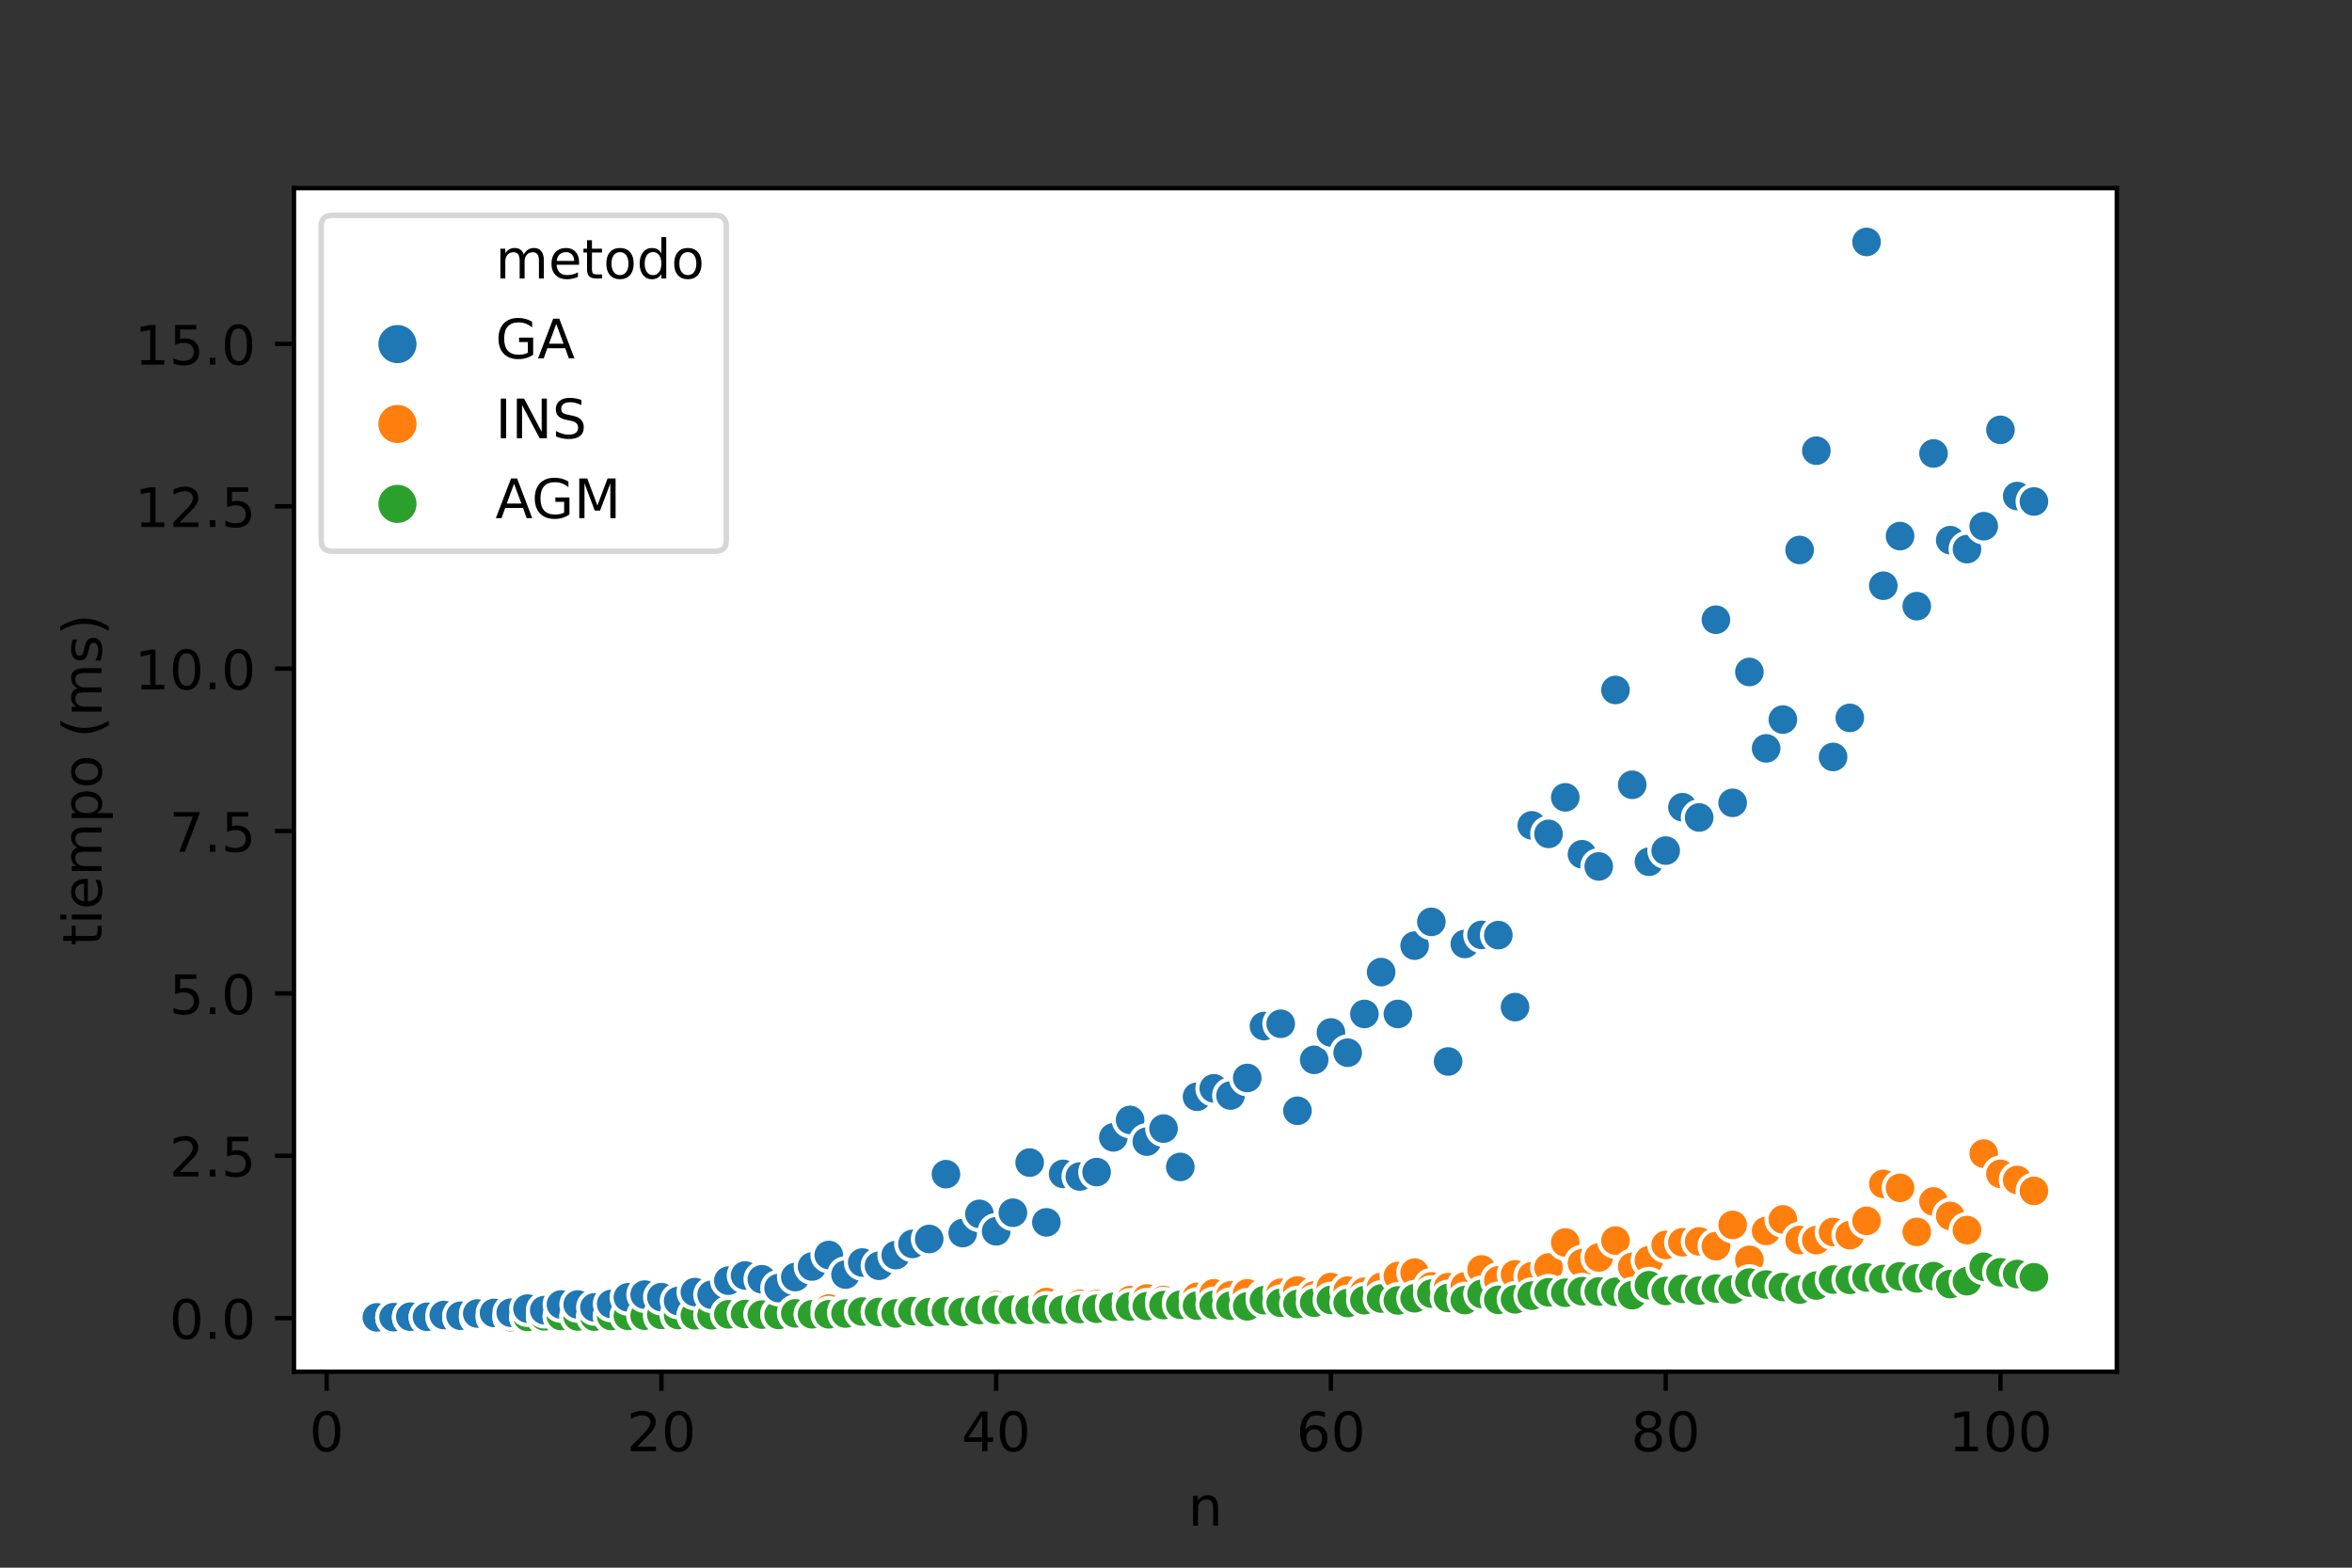 <?xml version="1.0" encoding="utf-8" standalone="no"?>
<!DOCTYPE svg PUBLIC "-//W3C//DTD SVG 1.1//EN"
  "http://www.w3.org/Graphics/SVG/1.1/DTD/svg11.dtd">
<!-- Created with matplotlib (https://matplotlib.org/) -->
<svg height="288pt" version="1.1" viewBox="0 0 432 288" width="432pt" xmlns="http://www.w3.org/2000/svg" xmlns:xlink="http://www.w3.org/1999/xlink">
 <rect x="0" y="0" width="432" height="288" fill="#333333" stroke="none"/>
 <defs>
  <style type="text/css">*{stroke-linecap:butt;stroke-linejoin:round;}</style>
 </defs>
 <g id="figure_1">
  <g id="patch_1">
   <path d="M 0 288 
L 432 288 
L 432 0 
L 0 0 
z
" style="fill:none;"/>
  </g>
  <g id="axes_1">
   <g id="patch_2">
    <path d="M 54 252 
L 388.8 252 
L 388.8 34.56 
L 54 34.56 
z
" style="fill:#ffffff;"/>
   </g>
   <g id="PathCollection_1">
    <defs>
     <path d="M 0 3 
C 0.796 3 1.559 2.684 2.121 2.121 
C 2.684 1.559 3 0.796 3 -0 
C 3 -0.796 2.684 -1.559 2.121 -2.121 
C 1.559 -2.684 0.796 -3 0 -3 
C -0.796 -3 -1.559 -2.684 -2.121 -2.121 
C -2.684 -1.559 -3 -0.796 -3 0 
C -3 0.796 -2.684 1.559 -2.121 2.121 
C -1.559 2.684 -0.796 3 0 3 
z
" id="C0_0_57930a7615"/>
    </defs>
    <g clip-path="url(#p6286995963)">
     <use style="fill:#ff7f0e;stroke:#ffffff;stroke-width:0.75;" x="69.218" xlink:href="#C0_0_57930a7615" y="242.116"/>
    </g>
    <g clip-path="url(#p6286995963)">
     <use style="fill:#2ca02c;stroke:#ffffff;stroke-width:0.75;" x="69.218" xlink:href="#C0_0_57930a7615" y="242.056"/>
    </g>
    <g clip-path="url(#p6286995963)">
     <use style="fill:#1f77b4;stroke:#ffffff;stroke-width:0.75;" x="69.218" xlink:href="#C0_0_57930a7615" y="242.014"/>
    </g>
    <g clip-path="url(#p6286995963)">
     <use style="fill:#ff7f0e;stroke:#ffffff;stroke-width:0.75;" x="72.293" xlink:href="#C0_0_57930a7615" y="242.097"/>
    </g>
    <g clip-path="url(#p6286995963)">
     <use style="fill:#2ca02c;stroke:#ffffff;stroke-width:0.75;" x="72.293" xlink:href="#C0_0_57930a7615" y="242.053"/>
    </g>
    <g clip-path="url(#p6286995963)">
     <use style="fill:#1f77b4;stroke:#ffffff;stroke-width:0.75;" x="72.293" xlink:href="#C0_0_57930a7615" y="241.978"/>
    </g>
    <g clip-path="url(#p6286995963)">
     <use style="fill:#ff7f0e;stroke:#ffffff;stroke-width:0.75;" x="75.367" xlink:href="#C0_0_57930a7615" y="242.019"/>
    </g>
    <g clip-path="url(#p6286995963)">
     <use style="fill:#2ca02c;stroke:#ffffff;stroke-width:0.75;" x="75.367" xlink:href="#C0_0_57930a7615" y="242.021"/>
    </g>
    <g clip-path="url(#p6286995963)">
     <use style="fill:#1f77b4;stroke:#ffffff;stroke-width:0.75;" x="75.367" xlink:href="#C0_0_57930a7615" y="241.894"/>
    </g>
    <g clip-path="url(#p6286995963)">
     <use style="fill:#ff7f0e;stroke:#ffffff;stroke-width:0.75;" x="78.441" xlink:href="#C0_0_57930a7615" y="242.058"/>
    </g>
    <g clip-path="url(#p6286995963)">
     <use style="fill:#2ca02c;stroke:#ffffff;stroke-width:0.75;" x="78.441" xlink:href="#C0_0_57930a7615" y="241.955"/>
    </g>
    <g clip-path="url(#p6286995963)">
     <use style="fill:#1f77b4;stroke:#ffffff;stroke-width:0.75;" x="78.441" xlink:href="#C0_0_57930a7615" y="241.909"/>
    </g>
    <g clip-path="url(#p6286995963)">
     <use style="fill:#ff7f0e;stroke:#ffffff;stroke-width:0.75;" x="81.516" xlink:href="#C0_0_57930a7615" y="242.063"/>
    </g>
    <g clip-path="url(#p6286995963)">
     <use style="fill:#2ca02c;stroke:#ffffff;stroke-width:0.75;" x="81.516" xlink:href="#C0_0_57930a7615" y="242"/>
    </g>
    <g clip-path="url(#p6286995963)">
     <use style="fill:#1f77b4;stroke:#ffffff;stroke-width:0.75;" x="81.516" xlink:href="#C0_0_57930a7615" y="241.583"/>
    </g>
    <g clip-path="url(#p6286995963)">
     <use style="fill:#ff7f0e;stroke:#ffffff;stroke-width:0.75;" x="84.59" xlink:href="#C0_0_57930a7615" y="242.016"/>
    </g>
    <g clip-path="url(#p6286995963)">
     <use style="fill:#2ca02c;stroke:#ffffff;stroke-width:0.75;" x="84.59" xlink:href="#C0_0_57930a7615" y="241.997"/>
    </g>
    <g clip-path="url(#p6286995963)">
     <use style="fill:#1f77b4;stroke:#ffffff;stroke-width:0.75;" x="84.59" xlink:href="#C0_0_57930a7615" y="241.716"/>
    </g>
    <g clip-path="url(#p6286995963)">
     <use style="fill:#ff7f0e;stroke:#ffffff;stroke-width:0.75;" x="87.664" xlink:href="#C0_0_57930a7615" y="241.978"/>
    </g>
    <g clip-path="url(#p6286995963)">
     <use style="fill:#2ca02c;stroke:#ffffff;stroke-width:0.75;" x="87.664" xlink:href="#C0_0_57930a7615" y="241.875"/>
    </g>
    <g clip-path="url(#p6286995963)">
     <use style="fill:#1f77b4;stroke:#ffffff;stroke-width:0.75;" x="87.664" xlink:href="#C0_0_57930a7615" y="241.307"/>
    </g>
    <g clip-path="url(#p6286995963)">
     <use style="fill:#ff7f0e;stroke:#ffffff;stroke-width:0.75;" x="90.739" xlink:href="#C0_0_57930a7615" y="242.006"/>
    </g>
    <g clip-path="url(#p6286995963)">
     <use style="fill:#2ca02c;stroke:#ffffff;stroke-width:0.75;" x="90.739" xlink:href="#C0_0_57930a7615" y="241.888"/>
    </g>
    <g clip-path="url(#p6286995963)">
     <use style="fill:#1f77b4;stroke:#ffffff;stroke-width:0.75;" x="90.739" xlink:href="#C0_0_57930a7615" y="241.2"/>
    </g>
    <g clip-path="url(#p6286995963)">
     <use style="fill:#ff7f0e;stroke:#ffffff;stroke-width:0.75;" x="93.813" xlink:href="#C0_0_57930a7615" y="241.98"/>
    </g>
    <g clip-path="url(#p6286995963)">
     <use style="fill:#2ca02c;stroke:#ffffff;stroke-width:0.75;" x="93.813" xlink:href="#C0_0_57930a7615" y="241.964"/>
    </g>
    <g clip-path="url(#p6286995963)">
     <use style="fill:#1f77b4;stroke:#ffffff;stroke-width:0.75;" x="93.813" xlink:href="#C0_0_57930a7615" y="241.161"/>
    </g>
    <g clip-path="url(#p6286995963)">
     <use style="fill:#ff7f0e;stroke:#ffffff;stroke-width:0.75;" x="96.888" xlink:href="#C0_0_57930a7615" y="241.998"/>
    </g>
    <g clip-path="url(#p6286995963)">
     <use style="fill:#2ca02c;stroke:#ffffff;stroke-width:0.75;" x="96.888" xlink:href="#C0_0_57930a7615" y="241.934"/>
    </g>
    <g clip-path="url(#p6286995963)">
     <use style="fill:#1f77b4;stroke:#ffffff;stroke-width:0.75;" x="96.888" xlink:href="#C0_0_57930a7615" y="240.4"/>
    </g>
    <g clip-path="url(#p6286995963)">
     <use style="fill:#ff7f0e;stroke:#ffffff;stroke-width:0.75;" x="99.962" xlink:href="#C0_0_57930a7615" y="241.915"/>
    </g>
    <g clip-path="url(#p6286995963)">
     <use style="fill:#2ca02c;stroke:#ffffff;stroke-width:0.75;" x="99.962" xlink:href="#C0_0_57930a7615" y="241.821"/>
    </g>
    <g clip-path="url(#p6286995963)">
     <use style="fill:#1f77b4;stroke:#ffffff;stroke-width:0.75;" x="99.962" xlink:href="#C0_0_57930a7615" y="240.687"/>
    </g>
    <g clip-path="url(#p6286995963)">
     <use style="fill:#ff7f0e;stroke:#ffffff;stroke-width:0.75;" x="103.036" xlink:href="#C0_0_57930a7615" y="241.874"/>
    </g>
    <g clip-path="url(#p6286995963)">
     <use style="fill:#2ca02c;stroke:#ffffff;stroke-width:0.75;" x="103.036" xlink:href="#C0_0_57930a7615" y="241.763"/>
    </g>
    <g clip-path="url(#p6286995963)">
     <use style="fill:#1f77b4;stroke:#ffffff;stroke-width:0.75;" x="103.036" xlink:href="#C0_0_57930a7615" y="239.65"/>
    </g>
    <g clip-path="url(#p6286995963)">
     <use style="fill:#ff7f0e;stroke:#ffffff;stroke-width:0.75;" x="106.111" xlink:href="#C0_0_57930a7615" y="241.842"/>
    </g>
    <g clip-path="url(#p6286995963)">
     <use style="fill:#2ca02c;stroke:#ffffff;stroke-width:0.75;" x="106.111" xlink:href="#C0_0_57930a7615" y="241.852"/>
    </g>
    <g clip-path="url(#p6286995963)">
     <use style="fill:#1f77b4;stroke:#ffffff;stroke-width:0.75;" x="106.111" xlink:href="#C0_0_57930a7615" y="239.65"/>
    </g>
    <g clip-path="url(#p6286995963)">
     <use style="fill:#ff7f0e;stroke:#ffffff;stroke-width:0.75;" x="109.185" xlink:href="#C0_0_57930a7615" y="241.844"/>
    </g>
    <g clip-path="url(#p6286995963)">
     <use style="fill:#2ca02c;stroke:#ffffff;stroke-width:0.75;" x="109.185" xlink:href="#C0_0_57930a7615" y="241.873"/>
    </g>
    <g clip-path="url(#p6286995963)">
     <use style="fill:#1f77b4;stroke:#ffffff;stroke-width:0.75;" x="109.185" xlink:href="#C0_0_57930a7615" y="240.179"/>
    </g>
    <g clip-path="url(#p6286995963)">
     <use style="fill:#ff7f0e;stroke:#ffffff;stroke-width:0.75;" x="112.26" xlink:href="#C0_0_57930a7615" y="241.786"/>
    </g>
    <g clip-path="url(#p6286995963)">
     <use style="fill:#2ca02c;stroke:#ffffff;stroke-width:0.75;" x="112.26" xlink:href="#C0_0_57930a7615" y="241.766"/>
    </g>
    <g clip-path="url(#p6286995963)">
     <use style="fill:#1f77b4;stroke:#ffffff;stroke-width:0.75;" x="112.26" xlink:href="#C0_0_57930a7615" y="239.55"/>
    </g>
    <g clip-path="url(#p6286995963)">
     <use style="fill:#ff7f0e;stroke:#ffffff;stroke-width:0.75;" x="115.334" xlink:href="#C0_0_57930a7615" y="241.769"/>
    </g>
    <g clip-path="url(#p6286995963)">
     <use style="fill:#2ca02c;stroke:#ffffff;stroke-width:0.75;" x="115.334" xlink:href="#C0_0_57930a7615" y="241.735"/>
    </g>
    <g clip-path="url(#p6286995963)">
     <use style="fill:#1f77b4;stroke:#ffffff;stroke-width:0.75;" x="115.334" xlink:href="#C0_0_57930a7615" y="238.335"/>
    </g>
    <g clip-path="url(#p6286995963)">
     <use style="fill:#ff7f0e;stroke:#ffffff;stroke-width:0.75;" x="118.408" xlink:href="#C0_0_57930a7615" y="241.719"/>
    </g>
    <g clip-path="url(#p6286995963)">
     <use style="fill:#2ca02c;stroke:#ffffff;stroke-width:0.75;" x="118.408" xlink:href="#C0_0_57930a7615" y="241.706"/>
    </g>
    <g clip-path="url(#p6286995963)">
     <use style="fill:#1f77b4;stroke:#ffffff;stroke-width:0.75;" x="118.408" xlink:href="#C0_0_57930a7615" y="237.832"/>
    </g>
    <g clip-path="url(#p6286995963)">
     <use style="fill:#ff7f0e;stroke:#ffffff;stroke-width:0.75;" x="121.483" xlink:href="#C0_0_57930a7615" y="241.822"/>
    </g>
    <g clip-path="url(#p6286995963)">
     <use style="fill:#2ca02c;stroke:#ffffff;stroke-width:0.75;" x="121.483" xlink:href="#C0_0_57930a7615" y="241.554"/>
    </g>
    <g clip-path="url(#p6286995963)">
     <use style="fill:#1f77b4;stroke:#ffffff;stroke-width:0.75;" x="121.483" xlink:href="#C0_0_57930a7615" y="238.301"/>
    </g>
    <g clip-path="url(#p6286995963)">
     <use style="fill:#ff7f0e;stroke:#ffffff;stroke-width:0.75;" x="124.557" xlink:href="#C0_0_57930a7615" y="241.717"/>
    </g>
    <g clip-path="url(#p6286995963)">
     <use style="fill:#2ca02c;stroke:#ffffff;stroke-width:0.75;" x="124.557" xlink:href="#C0_0_57930a7615" y="241.579"/>
    </g>
    <g clip-path="url(#p6286995963)">
     <use style="fill:#1f77b4;stroke:#ffffff;stroke-width:0.75;" x="124.557" xlink:href="#C0_0_57930a7615" y="238.998"/>
    </g>
    <g clip-path="url(#p6286995963)">
     <use style="fill:#ff7f0e;stroke:#ffffff;stroke-width:0.75;" x="127.631" xlink:href="#C0_0_57930a7615" y="241.753"/>
    </g>
    <g clip-path="url(#p6286995963)">
     <use style="fill:#2ca02c;stroke:#ffffff;stroke-width:0.75;" x="127.631" xlink:href="#C0_0_57930a7615" y="241.628"/>
    </g>
    <g clip-path="url(#p6286995963)">
     <use style="fill:#1f77b4;stroke:#ffffff;stroke-width:0.75;" x="127.631" xlink:href="#C0_0_57930a7615" y="237.369"/>
    </g>
    <g clip-path="url(#p6286995963)">
     <use style="fill:#ff7f0e;stroke:#ffffff;stroke-width:0.75;" x="130.706" xlink:href="#C0_0_57930a7615" y="241.562"/>
    </g>
    <g clip-path="url(#p6286995963)">
     <use style="fill:#2ca02c;stroke:#ffffff;stroke-width:0.75;" x="130.706" xlink:href="#C0_0_57930a7615" y="241.633"/>
    </g>
    <g clip-path="url(#p6286995963)">
     <use style="fill:#1f77b4;stroke:#ffffff;stroke-width:0.75;" x="130.706" xlink:href="#C0_0_57930a7615" y="237.858"/>
    </g>
    <g clip-path="url(#p6286995963)">
     <use style="fill:#ff7f0e;stroke:#ffffff;stroke-width:0.75;" x="133.78" xlink:href="#C0_0_57930a7615" y="241.397"/>
    </g>
    <g clip-path="url(#p6286995963)">
     <use style="fill:#2ca02c;stroke:#ffffff;stroke-width:0.75;" x="133.78" xlink:href="#C0_0_57930a7615" y="241.452"/>
    </g>
    <g clip-path="url(#p6286995963)">
     <use style="fill:#1f77b4;stroke:#ffffff;stroke-width:0.75;" x="133.78" xlink:href="#C0_0_57930a7615" y="235.268"/>
    </g>
    <g clip-path="url(#p6286995963)">
     <use style="fill:#ff7f0e;stroke:#ffffff;stroke-width:0.75;" x="136.855" xlink:href="#C0_0_57930a7615" y="241.233"/>
    </g>
    <g clip-path="url(#p6286995963)">
     <use style="fill:#2ca02c;stroke:#ffffff;stroke-width:0.75;" x="136.855" xlink:href="#C0_0_57930a7615" y="241.403"/>
    </g>
    <g clip-path="url(#p6286995963)">
     <use style="fill:#1f77b4;stroke:#ffffff;stroke-width:0.75;" x="136.855" xlink:href="#C0_0_57930a7615" y="234.317"/>
    </g>
    <g clip-path="url(#p6286995963)">
     <use style="fill:#ff7f0e;stroke:#ffffff;stroke-width:0.75;" x="139.929" xlink:href="#C0_0_57930a7615" y="241.371"/>
    </g>
    <g clip-path="url(#p6286995963)">
     <use style="fill:#2ca02c;stroke:#ffffff;stroke-width:0.75;" x="139.929" xlink:href="#C0_0_57930a7615" y="241.505"/>
    </g>
    <g clip-path="url(#p6286995963)">
     <use style="fill:#1f77b4;stroke:#ffffff;stroke-width:0.75;" x="139.929" xlink:href="#C0_0_57930a7615" y="235.016"/>
    </g>
    <g clip-path="url(#p6286995963)">
     <use style="fill:#ff7f0e;stroke:#ffffff;stroke-width:0.75;" x="143.003" xlink:href="#C0_0_57930a7615" y="241.39"/>
    </g>
    <g clip-path="url(#p6286995963)">
     <use style="fill:#2ca02c;stroke:#ffffff;stroke-width:0.75;" x="143.003" xlink:href="#C0_0_57930a7615" y="241.568"/>
    </g>
    <g clip-path="url(#p6286995963)">
     <use style="fill:#1f77b4;stroke:#ffffff;stroke-width:0.75;" x="143.003" xlink:href="#C0_0_57930a7615" y="236.631"/>
    </g>
    <g clip-path="url(#p6286995963)">
     <use style="fill:#ff7f0e;stroke:#ffffff;stroke-width:0.75;" x="146.078" xlink:href="#C0_0_57930a7615" y="241.161"/>
    </g>
    <g clip-path="url(#p6286995963)">
     <use style="fill:#2ca02c;stroke:#ffffff;stroke-width:0.75;" x="146.078" xlink:href="#C0_0_57930a7615" y="241.281"/>
    </g>
    <g clip-path="url(#p6286995963)">
     <use style="fill:#1f77b4;stroke:#ffffff;stroke-width:0.75;" x="146.078" xlink:href="#C0_0_57930a7615" y="234.612"/>
    </g>
    <g clip-path="url(#p6286995963)">
     <use style="fill:#ff7f0e;stroke:#ffffff;stroke-width:0.75;" x="149.152" xlink:href="#C0_0_57930a7615" y="241.426"/>
    </g>
    <g clip-path="url(#p6286995963)">
     <use style="fill:#2ca02c;stroke:#ffffff;stroke-width:0.75;" x="149.152" xlink:href="#C0_0_57930a7615" y="241.45"/>
    </g>
    <g clip-path="url(#p6286995963)">
     <use style="fill:#1f77b4;stroke:#ffffff;stroke-width:0.75;" x="149.152" xlink:href="#C0_0_57930a7615" y="232.67"/>
    </g>
    <g clip-path="url(#p6286995963)">
     <use style="fill:#ff7f0e;stroke:#ffffff;stroke-width:0.75;" x="152.226" xlink:href="#C0_0_57930a7615" y="240.385"/>
    </g>
    <g clip-path="url(#p6286995963)">
     <use style="fill:#2ca02c;stroke:#ffffff;stroke-width:0.75;" x="152.226" xlink:href="#C0_0_57930a7615" y="241.452"/>
    </g>
    <g clip-path="url(#p6286995963)">
     <use style="fill:#1f77b4;stroke:#ffffff;stroke-width:0.75;" x="152.226" xlink:href="#C0_0_57930a7615" y="230.557"/>
    </g>
    <g clip-path="url(#p6286995963)">
     <use style="fill:#ff7f0e;stroke:#ffffff;stroke-width:0.75;" x="155.301" xlink:href="#C0_0_57930a7615" y="240.929"/>
    </g>
    <g clip-path="url(#p6286995963)">
     <use style="fill:#2ca02c;stroke:#ffffff;stroke-width:0.75;" x="155.301" xlink:href="#C0_0_57930a7615" y="241.314"/>
    </g>
    <g clip-path="url(#p6286995963)">
     <use style="fill:#1f77b4;stroke:#ffffff;stroke-width:0.75;" x="155.301" xlink:href="#C0_0_57930a7615" y="234.151"/>
    </g>
    <g clip-path="url(#p6286995963)">
     <use style="fill:#ff7f0e;stroke:#ffffff;stroke-width:0.75;" x="158.375" xlink:href="#C0_0_57930a7615" y="240.921"/>
    </g>
    <g clip-path="url(#p6286995963)">
     <use style="fill:#2ca02c;stroke:#ffffff;stroke-width:0.75;" x="158.375" xlink:href="#C0_0_57930a7615" y="240.942"/>
    </g>
    <g clip-path="url(#p6286995963)">
     <use style="fill:#1f77b4;stroke:#ffffff;stroke-width:0.75;" x="158.375" xlink:href="#C0_0_57930a7615" y="231.937"/>
    </g>
    <g clip-path="url(#p6286995963)">
     <use style="fill:#ff7f0e;stroke:#ffffff;stroke-width:0.75;" x="161.45" xlink:href="#C0_0_57930a7615" y="241.002"/>
    </g>
    <g clip-path="url(#p6286995963)">
     <use style="fill:#2ca02c;stroke:#ffffff;stroke-width:0.75;" x="161.45" xlink:href="#C0_0_57930a7615" y="241.021"/>
    </g>
    <g clip-path="url(#p6286995963)">
     <use style="fill:#1f77b4;stroke:#ffffff;stroke-width:0.75;" x="161.45" xlink:href="#C0_0_57930a7615" y="232.535"/>
    </g>
    <g clip-path="url(#p6286995963)">
     <use style="fill:#ff7f0e;stroke:#ffffff;stroke-width:0.75;" x="164.524" xlink:href="#C0_0_57930a7615" y="240.897"/>
    </g>
    <g clip-path="url(#p6286995963)">
     <use style="fill:#2ca02c;stroke:#ffffff;stroke-width:0.75;" x="164.524" xlink:href="#C0_0_57930a7615" y="241.296"/>
    </g>
    <g clip-path="url(#p6286995963)">
     <use style="fill:#1f77b4;stroke:#ffffff;stroke-width:0.75;" x="164.524" xlink:href="#C0_0_57930a7615" y="230.58"/>
    </g>
    <g clip-path="url(#p6286995963)">
     <use style="fill:#ff7f0e;stroke:#ffffff;stroke-width:0.75;" x="167.598" xlink:href="#C0_0_57930a7615" y="240.75"/>
    </g>
    <g clip-path="url(#p6286995963)">
     <use style="fill:#2ca02c;stroke:#ffffff;stroke-width:0.75;" x="167.598" xlink:href="#C0_0_57930a7615" y="240.873"/>
    </g>
    <g clip-path="url(#p6286995963)">
     <use style="fill:#1f77b4;stroke:#ffffff;stroke-width:0.75;" x="167.598" xlink:href="#C0_0_57930a7615" y="228.519"/>
    </g>
    <g clip-path="url(#p6286995963)">
     <use style="fill:#ff7f0e;stroke:#ffffff;stroke-width:0.75;" x="170.673" xlink:href="#C0_0_57930a7615" y="240.8"/>
    </g>
    <g clip-path="url(#p6286995963)">
     <use style="fill:#2ca02c;stroke:#ffffff;stroke-width:0.75;" x="170.673" xlink:href="#C0_0_57930a7615" y="241.065"/>
    </g>
    <g clip-path="url(#p6286995963)">
     <use style="fill:#1f77b4;stroke:#ffffff;stroke-width:0.75;" x="170.673" xlink:href="#C0_0_57930a7615" y="227.611"/>
    </g>
    <g clip-path="url(#p6286995963)">
     <use style="fill:#ff7f0e;stroke:#ffffff;stroke-width:0.75;" x="173.747" xlink:href="#C0_0_57930a7615" y="240.338"/>
    </g>
    <g clip-path="url(#p6286995963)">
     <use style="fill:#2ca02c;stroke:#ffffff;stroke-width:0.75;" x="173.747" xlink:href="#C0_0_57930a7615" y="240.893"/>
    </g>
    <g clip-path="url(#p6286995963)">
     <use style="fill:#1f77b4;stroke:#ffffff;stroke-width:0.75;" x="173.747" xlink:href="#C0_0_57930a7615" y="215.708"/>
    </g>
    <g clip-path="url(#p6286995963)">
     <use style="fill:#ff7f0e;stroke:#ffffff;stroke-width:0.75;" x="176.821" xlink:href="#C0_0_57930a7615" y="240.608"/>
    </g>
    <g clip-path="url(#p6286995963)">
     <use style="fill:#2ca02c;stroke:#ffffff;stroke-width:0.75;" x="176.821" xlink:href="#C0_0_57930a7615" y="241.013"/>
    </g>
    <g clip-path="url(#p6286995963)">
     <use style="fill:#1f77b4;stroke:#ffffff;stroke-width:0.75;" x="176.821" xlink:href="#C0_0_57930a7615" y="226.528"/>
    </g>
    <g clip-path="url(#p6286995963)">
     <use style="fill:#ff7f0e;stroke:#ffffff;stroke-width:0.75;" x="179.896" xlink:href="#C0_0_57930a7615" y="240.545"/>
    </g>
    <g clip-path="url(#p6286995963)">
     <use style="fill:#2ca02c;stroke:#ffffff;stroke-width:0.75;" x="179.896" xlink:href="#C0_0_57930a7615" y="240.651"/>
    </g>
    <g clip-path="url(#p6286995963)">
     <use style="fill:#1f77b4;stroke:#ffffff;stroke-width:0.75;" x="179.896" xlink:href="#C0_0_57930a7615" y="223.001"/>
    </g>
    <g clip-path="url(#p6286995963)">
     <use style="fill:#ff7f0e;stroke:#ffffff;stroke-width:0.75;" x="182.97" xlink:href="#C0_0_57930a7615" y="239.777"/>
    </g>
    <g clip-path="url(#p6286995963)">
     <use style="fill:#2ca02c;stroke:#ffffff;stroke-width:0.75;" x="182.97" xlink:href="#C0_0_57930a7615" y="240.641"/>
    </g>
    <g clip-path="url(#p6286995963)">
     <use style="fill:#1f77b4;stroke:#ffffff;stroke-width:0.75;" x="182.97" xlink:href="#C0_0_57930a7615" y="226.203"/>
    </g>
    <g clip-path="url(#p6286995963)">
     <use style="fill:#ff7f0e;stroke:#ffffff;stroke-width:0.75;" x="186.045" xlink:href="#C0_0_57930a7615" y="240.159"/>
    </g>
    <g clip-path="url(#p6286995963)">
     <use style="fill:#2ca02c;stroke:#ffffff;stroke-width:0.75;" x="186.045" xlink:href="#C0_0_57930a7615" y="240.611"/>
    </g>
    <g clip-path="url(#p6286995963)">
     <use style="fill:#1f77b4;stroke:#ffffff;stroke-width:0.75;" x="186.045" xlink:href="#C0_0_57930a7615" y="222.79"/>
    </g>
    <g clip-path="url(#p6286995963)">
     <use style="fill:#ff7f0e;stroke:#ffffff;stroke-width:0.75;" x="189.119" xlink:href="#C0_0_57930a7615" y="239.997"/>
    </g>
    <g clip-path="url(#p6286995963)">
     <use style="fill:#2ca02c;stroke:#ffffff;stroke-width:0.75;" x="189.119" xlink:href="#C0_0_57930a7615" y="240.637"/>
    </g>
    <g clip-path="url(#p6286995963)">
     <use style="fill:#1f77b4;stroke:#ffffff;stroke-width:0.75;" x="189.119" xlink:href="#C0_0_57930a7615" y="213.577"/>
    </g>
    <g clip-path="url(#p6286995963)">
     <use style="fill:#ff7f0e;stroke:#ffffff;stroke-width:0.75;" x="192.193" xlink:href="#C0_0_57930a7615" y="239.196"/>
    </g>
    <g clip-path="url(#p6286995963)">
     <use style="fill:#2ca02c;stroke:#ffffff;stroke-width:0.75;" x="192.193" xlink:href="#C0_0_57930a7615" y="240.534"/>
    </g>
    <g clip-path="url(#p6286995963)">
     <use style="fill:#1f77b4;stroke:#ffffff;stroke-width:0.75;" x="192.193" xlink:href="#C0_0_57930a7615" y="224.559"/>
    </g>
    <g clip-path="url(#p6286995963)">
     <use style="fill:#ff7f0e;stroke:#ffffff;stroke-width:0.75;" x="195.268" xlink:href="#C0_0_57930a7615" y="239.934"/>
    </g>
    <g clip-path="url(#p6286995963)">
     <use style="fill:#2ca02c;stroke:#ffffff;stroke-width:0.75;" x="195.268" xlink:href="#C0_0_57930a7615" y="240.607"/>
    </g>
    <g clip-path="url(#p6286995963)">
     <use style="fill:#1f77b4;stroke:#ffffff;stroke-width:0.75;" x="195.268" xlink:href="#C0_0_57930a7615" y="215.654"/>
    </g>
    <g clip-path="url(#p6286995963)">
     <use style="fill:#ff7f0e;stroke:#ffffff;stroke-width:0.75;" x="198.342" xlink:href="#C0_0_57930a7615" y="239.528"/>
    </g>
    <g clip-path="url(#p6286995963)">
     <use style="fill:#2ca02c;stroke:#ffffff;stroke-width:0.75;" x="198.342" xlink:href="#C0_0_57930a7615" y="240.481"/>
    </g>
    <g clip-path="url(#p6286995963)">
     <use style="fill:#1f77b4;stroke:#ffffff;stroke-width:0.75;" x="198.342" xlink:href="#C0_0_57930a7615" y="216.136"/>
    </g>
    <g clip-path="url(#p6286995963)">
     <use style="fill:#ff7f0e;stroke:#ffffff;stroke-width:0.75;" x="201.417" xlink:href="#C0_0_57930a7615" y="239.557"/>
    </g>
    <g clip-path="url(#p6286995963)">
     <use style="fill:#2ca02c;stroke:#ffffff;stroke-width:0.75;" x="201.417" xlink:href="#C0_0_57930a7615" y="240.431"/>
    </g>
    <g clip-path="url(#p6286995963)">
     <use style="fill:#1f77b4;stroke:#ffffff;stroke-width:0.75;" x="201.417" xlink:href="#C0_0_57930a7615" y="215.323"/>
    </g>
    <g clip-path="url(#p6286995963)">
     <use style="fill:#ff7f0e;stroke:#ffffff;stroke-width:0.75;" x="204.491" xlink:href="#C0_0_57930a7615" y="239.499"/>
    </g>
    <g clip-path="url(#p6286995963)">
     <use style="fill:#2ca02c;stroke:#ffffff;stroke-width:0.75;" x="204.491" xlink:href="#C0_0_57930a7615" y="240.067"/>
    </g>
    <g clip-path="url(#p6286995963)">
     <use style="fill:#1f77b4;stroke:#ffffff;stroke-width:0.75;" x="204.491" xlink:href="#C0_0_57930a7615" y="208.946"/>
    </g>
    <g clip-path="url(#p6286995963)">
     <use style="fill:#ff7f0e;stroke:#ffffff;stroke-width:0.75;" x="207.565" xlink:href="#C0_0_57930a7615" y="238.844"/>
    </g>
    <g clip-path="url(#p6286995963)">
     <use style="fill:#2ca02c;stroke:#ffffff;stroke-width:0.75;" x="207.565" xlink:href="#C0_0_57930a7615" y="240.018"/>
    </g>
    <g clip-path="url(#p6286995963)">
     <use style="fill:#1f77b4;stroke:#ffffff;stroke-width:0.75;" x="207.565" xlink:href="#C0_0_57930a7615" y="205.745"/>
    </g>
    <g clip-path="url(#p6286995963)">
     <use style="fill:#ff7f0e;stroke:#ffffff;stroke-width:0.75;" x="210.64" xlink:href="#C0_0_57930a7615" y="238.541"/>
    </g>
    <g clip-path="url(#p6286995963)">
     <use style="fill:#2ca02c;stroke:#ffffff;stroke-width:0.75;" x="210.64" xlink:href="#C0_0_57930a7615" y="239.965"/>
    </g>
    <g clip-path="url(#p6286995963)">
     <use style="fill:#1f77b4;stroke:#ffffff;stroke-width:0.75;" x="210.64" xlink:href="#C0_0_57930a7615" y="209.722"/>
    </g>
    <g clip-path="url(#p6286995963)">
     <use style="fill:#ff7f0e;stroke:#ffffff;stroke-width:0.75;" x="213.714" xlink:href="#C0_0_57930a7615" y="238.813"/>
    </g>
    <g clip-path="url(#p6286995963)">
     <use style="fill:#2ca02c;stroke:#ffffff;stroke-width:0.75;" x="213.714" xlink:href="#C0_0_57930a7615" y="239.761"/>
    </g>
    <g clip-path="url(#p6286995963)">
     <use style="fill:#1f77b4;stroke:#ffffff;stroke-width:0.75;" x="213.714" xlink:href="#C0_0_57930a7615" y="207.334"/>
    </g>
    <g clip-path="url(#p6286995963)">
     <use style="fill:#ff7f0e;stroke:#ffffff;stroke-width:0.75;" x="216.788" xlink:href="#C0_0_57930a7615" y="239.205"/>
    </g>
    <g clip-path="url(#p6286995963)">
     <use style="fill:#2ca02c;stroke:#ffffff;stroke-width:0.75;" x="216.788" xlink:href="#C0_0_57930a7615" y="239.7"/>
    </g>
    <g clip-path="url(#p6286995963)">
     <use style="fill:#1f77b4;stroke:#ffffff;stroke-width:0.75;" x="216.788" xlink:href="#C0_0_57930a7615" y="214.377"/>
    </g>
    <g clip-path="url(#p6286995963)">
     <use style="fill:#ff7f0e;stroke:#ffffff;stroke-width:0.75;" x="219.863" xlink:href="#C0_0_57930a7615" y="238.249"/>
    </g>
    <g clip-path="url(#p6286995963)">
     <use style="fill:#2ca02c;stroke:#ffffff;stroke-width:0.75;" x="219.863" xlink:href="#C0_0_57930a7615" y="239.86"/>
    </g>
    <g clip-path="url(#p6286995963)">
     <use style="fill:#1f77b4;stroke:#ffffff;stroke-width:0.75;" x="219.863" xlink:href="#C0_0_57930a7615" y="201.482"/>
    </g>
    <g clip-path="url(#p6286995963)">
     <use style="fill:#ff7f0e;stroke:#ffffff;stroke-width:0.75;" x="222.937" xlink:href="#C0_0_57930a7615" y="237.6"/>
    </g>
    <g clip-path="url(#p6286995963)">
     <use style="fill:#2ca02c;stroke:#ffffff;stroke-width:0.75;" x="222.937" xlink:href="#C0_0_57930a7615" y="239.725"/>
    </g>
    <g clip-path="url(#p6286995963)">
     <use style="fill:#1f77b4;stroke:#ffffff;stroke-width:0.75;" x="222.937" xlink:href="#C0_0_57930a7615" y="199.94"/>
    </g>
    <g clip-path="url(#p6286995963)">
     <use style="fill:#ff7f0e;stroke:#ffffff;stroke-width:0.75;" x="226.012" xlink:href="#C0_0_57930a7615" y="237.972"/>
    </g>
    <g clip-path="url(#p6286995963)">
     <use style="fill:#2ca02c;stroke:#ffffff;stroke-width:0.75;" x="226.012" xlink:href="#C0_0_57930a7615" y="239.868"/>
    </g>
    <g clip-path="url(#p6286995963)">
     <use style="fill:#1f77b4;stroke:#ffffff;stroke-width:0.75;" x="226.012" xlink:href="#C0_0_57930a7615" y="201.261"/>
    </g>
    <g clip-path="url(#p6286995963)">
     <use style="fill:#ff7f0e;stroke:#ffffff;stroke-width:0.75;" x="229.086" xlink:href="#C0_0_57930a7615" y="237.595"/>
    </g>
    <g clip-path="url(#p6286995963)">
     <use style="fill:#2ca02c;stroke:#ffffff;stroke-width:0.75;" x="229.086" xlink:href="#C0_0_57930a7615" y="239.989"/>
    </g>
    <g clip-path="url(#p6286995963)">
     <use style="fill:#1f77b4;stroke:#ffffff;stroke-width:0.75;" x="229.086" xlink:href="#C0_0_57930a7615" y="198.034"/>
    </g>
    <g clip-path="url(#p6286995963)">
     <use style="fill:#ff7f0e;stroke:#ffffff;stroke-width:0.75;" x="232.16" xlink:href="#C0_0_57930a7615" y="238.237"/>
    </g>
    <g clip-path="url(#p6286995963)">
     <use style="fill:#2ca02c;stroke:#ffffff;stroke-width:0.75;" x="232.16" xlink:href="#C0_0_57930a7615" y="238.863"/>
    </g>
    <g clip-path="url(#p6286995963)">
     <use style="fill:#1f77b4;stroke:#ffffff;stroke-width:0.75;" x="232.16" xlink:href="#C0_0_57930a7615" y="188.501"/>
    </g>
    <g clip-path="url(#p6286995963)">
     <use style="fill:#ff7f0e;stroke:#ffffff;stroke-width:0.75;" x="235.235" xlink:href="#C0_0_57930a7615" y="237.498"/>
    </g>
    <g clip-path="url(#p6286995963)">
     <use style="fill:#2ca02c;stroke:#ffffff;stroke-width:0.75;" x="235.235" xlink:href="#C0_0_57930a7615" y="239.33"/>
    </g>
    <g clip-path="url(#p6286995963)">
     <use style="fill:#1f77b4;stroke:#ffffff;stroke-width:0.75;" x="235.235" xlink:href="#C0_0_57930a7615" y="188.075"/>
    </g>
    <g clip-path="url(#p6286995963)">
     <use style="fill:#ff7f0e;stroke:#ffffff;stroke-width:0.75;" x="238.309" xlink:href="#C0_0_57930a7615" y="237.074"/>
    </g>
    <g clip-path="url(#p6286995963)">
     <use style="fill:#2ca02c;stroke:#ffffff;stroke-width:0.75;" x="238.309" xlink:href="#C0_0_57930a7615" y="239.565"/>
    </g>
    <g clip-path="url(#p6286995963)">
     <use style="fill:#1f77b4;stroke:#ffffff;stroke-width:0.75;" x="238.309" xlink:href="#C0_0_57930a7615" y="204.06"/>
    </g>
    <g clip-path="url(#p6286995963)">
     <use style="fill:#ff7f0e;stroke:#ffffff;stroke-width:0.75;" x="241.383" xlink:href="#C0_0_57930a7615" y="237.983"/>
    </g>
    <g clip-path="url(#p6286995963)">
     <use style="fill:#2ca02c;stroke:#ffffff;stroke-width:0.75;" x="241.383" xlink:href="#C0_0_57930a7615" y="239.322"/>
    </g>
    <g clip-path="url(#p6286995963)">
     <use style="fill:#1f77b4;stroke:#ffffff;stroke-width:0.75;" x="241.383" xlink:href="#C0_0_57930a7615" y="194.698"/>
    </g>
    <g clip-path="url(#p6286995963)">
     <use style="fill:#ff7f0e;stroke:#ffffff;stroke-width:0.75;" x="244.458" xlink:href="#C0_0_57930a7615" y="236.442"/>
    </g>
    <g clip-path="url(#p6286995963)">
     <use style="fill:#2ca02c;stroke:#ffffff;stroke-width:0.75;" x="244.458" xlink:href="#C0_0_57930a7615" y="238.816"/>
    </g>
    <g clip-path="url(#p6286995963)">
     <use style="fill:#1f77b4;stroke:#ffffff;stroke-width:0.75;" x="244.458" xlink:href="#C0_0_57930a7615" y="189.673"/>
    </g>
    <g clip-path="url(#p6286995963)">
     <use style="fill:#ff7f0e;stroke:#ffffff;stroke-width:0.75;" x="247.532" xlink:href="#C0_0_57930a7615" y="237.101"/>
    </g>
    <g clip-path="url(#p6286995963)">
     <use style="fill:#2ca02c;stroke:#ffffff;stroke-width:0.75;" x="247.532" xlink:href="#C0_0_57930a7615" y="239.38"/>
    </g>
    <g clip-path="url(#p6286995963)">
     <use style="fill:#1f77b4;stroke:#ffffff;stroke-width:0.75;" x="247.532" xlink:href="#C0_0_57930a7615" y="193.391"/>
    </g>
    <g clip-path="url(#p6286995963)">
     <use style="fill:#ff7f0e;stroke:#ffffff;stroke-width:0.75;" x="250.607" xlink:href="#C0_0_57930a7615" y="237.292"/>
    </g>
    <g clip-path="url(#p6286995963)">
     <use style="fill:#2ca02c;stroke:#ffffff;stroke-width:0.75;" x="250.607" xlink:href="#C0_0_57930a7615" y="238.861"/>
    </g>
    <g clip-path="url(#p6286995963)">
     <use style="fill:#1f77b4;stroke:#ffffff;stroke-width:0.75;" x="250.607" xlink:href="#C0_0_57930a7615" y="186.271"/>
    </g>
    <g clip-path="url(#p6286995963)">
     <use style="fill:#ff7f0e;stroke:#ffffff;stroke-width:0.75;" x="253.681" xlink:href="#C0_0_57930a7615" y="236.438"/>
    </g>
    <g clip-path="url(#p6286995963)">
     <use style="fill:#2ca02c;stroke:#ffffff;stroke-width:0.75;" x="253.681" xlink:href="#C0_0_57930a7615" y="238.555"/>
    </g>
    <g clip-path="url(#p6286995963)">
     <use style="fill:#1f77b4;stroke:#ffffff;stroke-width:0.75;" x="253.681" xlink:href="#C0_0_57930a7615" y="178.586"/>
    </g>
    <g clip-path="url(#p6286995963)">
     <use style="fill:#ff7f0e;stroke:#ffffff;stroke-width:0.75;" x="256.755" xlink:href="#C0_0_57930a7615" y="234.418"/>
    </g>
    <g clip-path="url(#p6286995963)">
     <use style="fill:#2ca02c;stroke:#ffffff;stroke-width:0.75;" x="256.755" xlink:href="#C0_0_57930a7615" y="238.906"/>
    </g>
    <g clip-path="url(#p6286995963)">
     <use style="fill:#1f77b4;stroke:#ffffff;stroke-width:0.75;" x="256.755" xlink:href="#C0_0_57930a7615" y="186.272"/>
    </g>
    <g clip-path="url(#p6286995963)">
     <use style="fill:#ff7f0e;stroke:#ffffff;stroke-width:0.75;" x="259.83" xlink:href="#C0_0_57930a7615" y="233.793"/>
    </g>
    <g clip-path="url(#p6286995963)">
     <use style="fill:#2ca02c;stroke:#ffffff;stroke-width:0.75;" x="259.83" xlink:href="#C0_0_57930a7615" y="238.508"/>
    </g>
    <g clip-path="url(#p6286995963)">
     <use style="fill:#1f77b4;stroke:#ffffff;stroke-width:0.75;" x="259.83" xlink:href="#C0_0_57930a7615" y="173.725"/>
    </g>
    <g clip-path="url(#p6286995963)">
     <use style="fill:#ff7f0e;stroke:#ffffff;stroke-width:0.75;" x="262.904" xlink:href="#C0_0_57930a7615" y="236.318"/>
    </g>
    <g clip-path="url(#p6286995963)">
     <use style="fill:#2ca02c;stroke:#ffffff;stroke-width:0.75;" x="262.904" xlink:href="#C0_0_57930a7615" y="237.646"/>
    </g>
    <g clip-path="url(#p6286995963)">
     <use style="fill:#1f77b4;stroke:#ffffff;stroke-width:0.75;" x="262.904" xlink:href="#C0_0_57930a7615" y="169.353"/>
    </g>
    <g clip-path="url(#p6286995963)">
     <use style="fill:#ff7f0e;stroke:#ffffff;stroke-width:0.75;" x="265.979" xlink:href="#C0_0_57930a7615" y="236.466"/>
    </g>
    <g clip-path="url(#p6286995963)">
     <use style="fill:#2ca02c;stroke:#ffffff;stroke-width:0.75;" x="265.979" xlink:href="#C0_0_57930a7615" y="238.452"/>
    </g>
    <g clip-path="url(#p6286995963)">
     <use style="fill:#1f77b4;stroke:#ffffff;stroke-width:0.75;" x="265.979" xlink:href="#C0_0_57930a7615" y="195.003"/>
    </g>
    <g clip-path="url(#p6286995963)">
     <use style="fill:#ff7f0e;stroke:#ffffff;stroke-width:0.75;" x="269.053" xlink:href="#C0_0_57930a7615" y="236.314"/>
    </g>
    <g clip-path="url(#p6286995963)">
     <use style="fill:#2ca02c;stroke:#ffffff;stroke-width:0.75;" x="269.053" xlink:href="#C0_0_57930a7615" y="238.84"/>
    </g>
    <g clip-path="url(#p6286995963)">
     <use style="fill:#1f77b4;stroke:#ffffff;stroke-width:0.75;" x="269.053" xlink:href="#C0_0_57930a7615" y="173.418"/>
    </g>
    <g clip-path="url(#p6286995963)">
     <use style="fill:#ff7f0e;stroke:#ffffff;stroke-width:0.75;" x="272.127" xlink:href="#C0_0_57930a7615" y="233.209"/>
    </g>
    <g clip-path="url(#p6286995963)">
     <use style="fill:#2ca02c;stroke:#ffffff;stroke-width:0.75;" x="272.127" xlink:href="#C0_0_57930a7615" y="237.704"/>
    </g>
    <g clip-path="url(#p6286995963)">
     <use style="fill:#1f77b4;stroke:#ffffff;stroke-width:0.75;" x="272.127" xlink:href="#C0_0_57930a7615" y="171.749"/>
    </g>
    <g clip-path="url(#p6286995963)">
     <use style="fill:#ff7f0e;stroke:#ffffff;stroke-width:0.75;" x="275.202" xlink:href="#C0_0_57930a7615" y="235.216"/>
    </g>
    <g clip-path="url(#p6286995963)">
     <use style="fill:#2ca02c;stroke:#ffffff;stroke-width:0.75;" x="275.202" xlink:href="#C0_0_57930a7615" y="238.795"/>
    </g>
    <g clip-path="url(#p6286995963)">
     <use style="fill:#1f77b4;stroke:#ffffff;stroke-width:0.75;" x="275.202" xlink:href="#C0_0_57930a7615" y="171.79"/>
    </g>
    <g clip-path="url(#p6286995963)">
     <use style="fill:#ff7f0e;stroke:#ffffff;stroke-width:0.75;" x="278.276" xlink:href="#C0_0_57930a7615" y="234.113"/>
    </g>
    <g clip-path="url(#p6286995963)">
     <use style="fill:#2ca02c;stroke:#ffffff;stroke-width:0.75;" x="278.276" xlink:href="#C0_0_57930a7615" y="238.7"/>
    </g>
    <g clip-path="url(#p6286995963)">
     <use style="fill:#1f77b4;stroke:#ffffff;stroke-width:0.75;" x="278.276" xlink:href="#C0_0_57930a7615" y="185.02"/>
    </g>
    <g clip-path="url(#p6286995963)">
     <use style="fill:#ff7f0e;stroke:#ffffff;stroke-width:0.75;" x="281.35" xlink:href="#C0_0_57930a7615" y="234.462"/>
    </g>
    <g clip-path="url(#p6286995963)">
     <use style="fill:#2ca02c;stroke:#ffffff;stroke-width:0.75;" x="281.35" xlink:href="#C0_0_57930a7615" y="238.031"/>
    </g>
    <g clip-path="url(#p6286995963)">
     <use style="fill:#1f77b4;stroke:#ffffff;stroke-width:0.75;" x="281.35" xlink:href="#C0_0_57930a7615" y="151.626"/>
    </g>
    <g clip-path="url(#p6286995963)">
     <use style="fill:#ff7f0e;stroke:#ffffff;stroke-width:0.75;" x="284.425" xlink:href="#C0_0_57930a7615" y="232.85"/>
    </g>
    <g clip-path="url(#p6286995963)">
     <use style="fill:#2ca02c;stroke:#ffffff;stroke-width:0.75;" x="284.425" xlink:href="#C0_0_57930a7615" y="237.402"/>
    </g>
    <g clip-path="url(#p6286995963)">
     <use style="fill:#1f77b4;stroke:#ffffff;stroke-width:0.75;" x="284.425" xlink:href="#C0_0_57930a7615" y="153.195"/>
    </g>
    <g clip-path="url(#p6286995963)">
     <use style="fill:#ff7f0e;stroke:#ffffff;stroke-width:0.75;" x="287.499" xlink:href="#C0_0_57930a7615" y="228.258"/>
    </g>
    <g clip-path="url(#p6286995963)">
     <use style="fill:#2ca02c;stroke:#ffffff;stroke-width:0.75;" x="287.499" xlink:href="#C0_0_57930a7615" y="237.489"/>
    </g>
    <g clip-path="url(#p6286995963)">
     <use style="fill:#1f77b4;stroke:#ffffff;stroke-width:0.75;" x="287.499" xlink:href="#C0_0_57930a7615" y="146.478"/>
    </g>
    <g clip-path="url(#p6286995963)">
     <use style="fill:#ff7f0e;stroke:#ffffff;stroke-width:0.75;" x="290.574" xlink:href="#C0_0_57930a7615" y="232.058"/>
    </g>
    <g clip-path="url(#p6286995963)">
     <use style="fill:#2ca02c;stroke:#ffffff;stroke-width:0.75;" x="290.574" xlink:href="#C0_0_57930a7615" y="237.206"/>
    </g>
    <g clip-path="url(#p6286995963)">
     <use style="fill:#1f77b4;stroke:#ffffff;stroke-width:0.75;" x="290.574" xlink:href="#C0_0_57930a7615" y="156.936"/>
    </g>
    <g clip-path="url(#p6286995963)">
     <use style="fill:#ff7f0e;stroke:#ffffff;stroke-width:0.75;" x="293.648" xlink:href="#C0_0_57930a7615" y="231.01"/>
    </g>
    <g clip-path="url(#p6286995963)">
     <use style="fill:#2ca02c;stroke:#ffffff;stroke-width:0.75;" x="293.648" xlink:href="#C0_0_57930a7615" y="237.261"/>
    </g>
    <g clip-path="url(#p6286995963)">
     <use style="fill:#1f77b4;stroke:#ffffff;stroke-width:0.75;" x="293.648" xlink:href="#C0_0_57930a7615" y="159.174"/>
    </g>
    <g clip-path="url(#p6286995963)">
     <use style="fill:#ff7f0e;stroke:#ffffff;stroke-width:0.75;" x="296.722" xlink:href="#C0_0_57930a7615" y="227.902"/>
    </g>
    <g clip-path="url(#p6286995963)">
     <use style="fill:#2ca02c;stroke:#ffffff;stroke-width:0.75;" x="296.722" xlink:href="#C0_0_57930a7615" y="237.315"/>
    </g>
    <g clip-path="url(#p6286995963)">
     <use style="fill:#1f77b4;stroke:#ffffff;stroke-width:0.75;" x="296.722" xlink:href="#C0_0_57930a7615" y="126.754"/>
    </g>
    <g clip-path="url(#p6286995963)">
     <use style="fill:#ff7f0e;stroke:#ffffff;stroke-width:0.75;" x="299.797" xlink:href="#C0_0_57930a7615" y="232.731"/>
    </g>
    <g clip-path="url(#p6286995963)">
     <use style="fill:#2ca02c;stroke:#ffffff;stroke-width:0.75;" x="299.797" xlink:href="#C0_0_57930a7615" y="237.942"/>
    </g>
    <g clip-path="url(#p6286995963)">
     <use style="fill:#1f77b4;stroke:#ffffff;stroke-width:0.75;" x="299.797" xlink:href="#C0_0_57930a7615" y="144.174"/>
    </g>
    <g clip-path="url(#p6286995963)">
     <use style="fill:#ff7f0e;stroke:#ffffff;stroke-width:0.75;" x="302.871" xlink:href="#C0_0_57930a7615" y="231.52"/>
    </g>
    <g clip-path="url(#p6286995963)">
     <use style="fill:#2ca02c;stroke:#ffffff;stroke-width:0.75;" x="302.871" xlink:href="#C0_0_57930a7615" y="236.111"/>
    </g>
    <g clip-path="url(#p6286995963)">
     <use style="fill:#1f77b4;stroke:#ffffff;stroke-width:0.75;" x="302.871" xlink:href="#C0_0_57930a7615" y="158.313"/>
    </g>
    <g clip-path="url(#p6286995963)">
     <use style="fill:#ff7f0e;stroke:#ffffff;stroke-width:0.75;" x="305.945" xlink:href="#C0_0_57930a7615" y="228.712"/>
    </g>
    <g clip-path="url(#p6286995963)">
     <use style="fill:#2ca02c;stroke:#ffffff;stroke-width:0.75;" x="305.945" xlink:href="#C0_0_57930a7615" y="237.16"/>
    </g>
    <g clip-path="url(#p6286995963)">
     <use style="fill:#1f77b4;stroke:#ffffff;stroke-width:0.75;" x="305.945" xlink:href="#C0_0_57930a7615" y="156.264"/>
    </g>
    <g clip-path="url(#p6286995963)">
     <use style="fill:#ff7f0e;stroke:#ffffff;stroke-width:0.75;" x="309.02" xlink:href="#C0_0_57930a7615" y="228.217"/>
    </g>
    <g clip-path="url(#p6286995963)">
     <use style="fill:#2ca02c;stroke:#ffffff;stroke-width:0.75;" x="309.02" xlink:href="#C0_0_57930a7615" y="236.778"/>
    </g>
    <g clip-path="url(#p6286995963)">
     <use style="fill:#1f77b4;stroke:#ffffff;stroke-width:0.75;" x="309.02" xlink:href="#C0_0_57930a7615" y="148.293"/>
    </g>
    <g clip-path="url(#p6286995963)">
     <use style="fill:#ff7f0e;stroke:#ffffff;stroke-width:0.75;" x="312.094" xlink:href="#C0_0_57930a7615" y="228.059"/>
    </g>
    <g clip-path="url(#p6286995963)">
     <use style="fill:#2ca02c;stroke:#ffffff;stroke-width:0.75;" x="312.094" xlink:href="#C0_0_57930a7615" y="237.102"/>
    </g>
    <g clip-path="url(#p6286995963)">
     <use style="fill:#1f77b4;stroke:#ffffff;stroke-width:0.75;" x="312.094" xlink:href="#C0_0_57930a7615" y="150.182"/>
    </g>
    <g clip-path="url(#p6286995963)">
     <use style="fill:#ff7f0e;stroke:#ffffff;stroke-width:0.75;" x="315.169" xlink:href="#C0_0_57930a7615" y="228.932"/>
    </g>
    <g clip-path="url(#p6286995963)">
     <use style="fill:#2ca02c;stroke:#ffffff;stroke-width:0.75;" x="315.169" xlink:href="#C0_0_57930a7615" y="236.724"/>
    </g>
    <g clip-path="url(#p6286995963)">
     <use style="fill:#1f77b4;stroke:#ffffff;stroke-width:0.75;" x="315.169" xlink:href="#C0_0_57930a7615" y="113.848"/>
    </g>
    <g clip-path="url(#p6286995963)">
     <use style="fill:#ff7f0e;stroke:#ffffff;stroke-width:0.75;" x="318.243" xlink:href="#C0_0_57930a7615" y="225.031"/>
    </g>
    <g clip-path="url(#p6286995963)">
     <use style="fill:#2ca02c;stroke:#ffffff;stroke-width:0.75;" x="318.243" xlink:href="#C0_0_57930a7615" y="236.895"/>
    </g>
    <g clip-path="url(#p6286995963)">
     <use style="fill:#1f77b4;stroke:#ffffff;stroke-width:0.75;" x="318.243" xlink:href="#C0_0_57930a7615" y="147.487"/>
    </g>
    <g clip-path="url(#p6286995963)">
     <use style="fill:#ff7f0e;stroke:#ffffff;stroke-width:0.75;" x="321.317" xlink:href="#C0_0_57930a7615" y="231.445"/>
    </g>
    <g clip-path="url(#p6286995963)">
     <use style="fill:#2ca02c;stroke:#ffffff;stroke-width:0.75;" x="321.317" xlink:href="#C0_0_57930a7615" y="235.621"/>
    </g>
    <g clip-path="url(#p6286995963)">
     <use style="fill:#1f77b4;stroke:#ffffff;stroke-width:0.75;" x="321.317" xlink:href="#C0_0_57930a7615" y="123.449"/>
    </g>
    <g clip-path="url(#p6286995963)">
     <use style="fill:#ff7f0e;stroke:#ffffff;stroke-width:0.75;" x="324.392" xlink:href="#C0_0_57930a7615" y="226.134"/>
    </g>
    <g clip-path="url(#p6286995963)">
     <use style="fill:#2ca02c;stroke:#ffffff;stroke-width:0.75;" x="324.392" xlink:href="#C0_0_57930a7615" y="235.98"/>
    </g>
    <g clip-path="url(#p6286995963)">
     <use style="fill:#1f77b4;stroke:#ffffff;stroke-width:0.75;" x="324.392" xlink:href="#C0_0_57930a7615" y="137.487"/>
    </g>
    <g clip-path="url(#p6286995963)">
     <use style="fill:#ff7f0e;stroke:#ffffff;stroke-width:0.75;" x="327.466" xlink:href="#C0_0_57930a7615" y="224.018"/>
    </g>
    <g clip-path="url(#p6286995963)">
     <use style="fill:#2ca02c;stroke:#ffffff;stroke-width:0.75;" x="327.466" xlink:href="#C0_0_57930a7615" y="236.43"/>
    </g>
    <g clip-path="url(#p6286995963)">
     <use style="fill:#1f77b4;stroke:#ffffff;stroke-width:0.75;" x="327.466" xlink:href="#C0_0_57930a7615" y="132.193"/>
    </g>
    <g clip-path="url(#p6286995963)">
     <use style="fill:#ff7f0e;stroke:#ffffff;stroke-width:0.75;" x="330.54" xlink:href="#C0_0_57930a7615" y="227.811"/>
    </g>
    <g clip-path="url(#p6286995963)">
     <use style="fill:#2ca02c;stroke:#ffffff;stroke-width:0.75;" x="330.54" xlink:href="#C0_0_57930a7615" y="236.917"/>
    </g>
    <g clip-path="url(#p6286995963)">
     <use style="fill:#1f77b4;stroke:#ffffff;stroke-width:0.75;" x="330.54" xlink:href="#C0_0_57930a7615" y="101.037"/>
    </g>
    <g clip-path="url(#p6286995963)">
     <use style="fill:#ff7f0e;stroke:#ffffff;stroke-width:0.75;" x="333.615" xlink:href="#C0_0_57930a7615" y="227.826"/>
    </g>
    <g clip-path="url(#p6286995963)">
     <use style="fill:#2ca02c;stroke:#ffffff;stroke-width:0.75;" x="333.615" xlink:href="#C0_0_57930a7615" y="236.168"/>
    </g>
    <g clip-path="url(#p6286995963)">
     <use style="fill:#1f77b4;stroke:#ffffff;stroke-width:0.75;" x="333.615" xlink:href="#C0_0_57930a7615" y="82.798"/>
    </g>
    <g clip-path="url(#p6286995963)">
     <use style="fill:#ff7f0e;stroke:#ffffff;stroke-width:0.75;" x="336.689" xlink:href="#C0_0_57930a7615" y="226.33"/>
    </g>
    <g clip-path="url(#p6286995963)">
     <use style="fill:#2ca02c;stroke:#ffffff;stroke-width:0.75;" x="336.689" xlink:href="#C0_0_57930a7615" y="235.065"/>
    </g>
    <g clip-path="url(#p6286995963)">
     <use style="fill:#1f77b4;stroke:#ffffff;stroke-width:0.75;" x="336.689" xlink:href="#C0_0_57930a7615" y="139.058"/>
    </g>
    <g clip-path="url(#p6286995963)">
     <use style="fill:#ff7f0e;stroke:#ffffff;stroke-width:0.75;" x="339.764" xlink:href="#C0_0_57930a7615" y="226.912"/>
    </g>
    <g clip-path="url(#p6286995963)">
     <use style="fill:#2ca02c;stroke:#ffffff;stroke-width:0.75;" x="339.764" xlink:href="#C0_0_57930a7615" y="235.122"/>
    </g>
    <g clip-path="url(#p6286995963)">
     <use style="fill:#1f77b4;stroke:#ffffff;stroke-width:0.75;" x="339.764" xlink:href="#C0_0_57930a7615" y="131.884"/>
    </g>
    <g clip-path="url(#p6286995963)">
     <use style="fill:#ff7f0e;stroke:#ffffff;stroke-width:0.75;" x="342.838" xlink:href="#C0_0_57930a7615" y="224.288"/>
    </g>
    <g clip-path="url(#p6286995963)">
     <use style="fill:#2ca02c;stroke:#ffffff;stroke-width:0.75;" x="342.838" xlink:href="#C0_0_57930a7615" y="234.674"/>
    </g>
    <g clip-path="url(#p6286995963)">
     <use style="fill:#1f77b4;stroke:#ffffff;stroke-width:0.75;" x="342.838" xlink:href="#C0_0_57930a7615" y="44.444"/>
    </g>
    <g clip-path="url(#p6286995963)">
     <use style="fill:#ff7f0e;stroke:#ffffff;stroke-width:0.75;" x="345.912" xlink:href="#C0_0_57930a7615" y="217.486"/>
    </g>
    <g clip-path="url(#p6286995963)">
     <use style="fill:#2ca02c;stroke:#ffffff;stroke-width:0.75;" x="345.912" xlink:href="#C0_0_57930a7615" y="234.965"/>
    </g>
    <g clip-path="url(#p6286995963)">
     <use style="fill:#1f77b4;stroke:#ffffff;stroke-width:0.75;" x="345.912" xlink:href="#C0_0_57930a7615" y="107.604"/>
    </g>
    <g clip-path="url(#p6286995963)">
     <use style="fill:#ff7f0e;stroke:#ffffff;stroke-width:0.75;" x="348.987" xlink:href="#C0_0_57930a7615" y="218.222"/>
    </g>
    <g clip-path="url(#p6286995963)">
     <use style="fill:#2ca02c;stroke:#ffffff;stroke-width:0.75;" x="348.987" xlink:href="#C0_0_57930a7615" y="234.472"/>
    </g>
    <g clip-path="url(#p6286995963)">
     <use style="fill:#1f77b4;stroke:#ffffff;stroke-width:0.75;" x="348.987" xlink:href="#C0_0_57930a7615" y="98.485"/>
    </g>
    <g clip-path="url(#p6286995963)">
     <use style="fill:#ff7f0e;stroke:#ffffff;stroke-width:0.75;" x="352.061" xlink:href="#C0_0_57930a7615" y="226.315"/>
    </g>
    <g clip-path="url(#p6286995963)">
     <use style="fill:#2ca02c;stroke:#ffffff;stroke-width:0.75;" x="352.061" xlink:href="#C0_0_57930a7615" y="234.855"/>
    </g>
    <g clip-path="url(#p6286995963)">
     <use style="fill:#1f77b4;stroke:#ffffff;stroke-width:0.75;" x="352.061" xlink:href="#C0_0_57930a7615" y="111.36"/>
    </g>
    <g clip-path="url(#p6286995963)">
     <use style="fill:#ff7f0e;stroke:#ffffff;stroke-width:0.75;" x="355.136" xlink:href="#C0_0_57930a7615" y="220.722"/>
    </g>
    <g clip-path="url(#p6286995963)">
     <use style="fill:#2ca02c;stroke:#ffffff;stroke-width:0.75;" x="355.136" xlink:href="#C0_0_57930a7615" y="234.439"/>
    </g>
    <g clip-path="url(#p6286995963)">
     <use style="fill:#1f77b4;stroke:#ffffff;stroke-width:0.75;" x="355.136" xlink:href="#C0_0_57930a7615" y="83.309"/>
    </g>
    <g clip-path="url(#p6286995963)">
     <use style="fill:#ff7f0e;stroke:#ffffff;stroke-width:0.75;" x="358.21" xlink:href="#C0_0_57930a7615" y="223.38"/>
    </g>
    <g clip-path="url(#p6286995963)">
     <use style="fill:#2ca02c;stroke:#ffffff;stroke-width:0.75;" x="358.21" xlink:href="#C0_0_57930a7615" y="235.905"/>
    </g>
    <g clip-path="url(#p6286995963)">
     <use style="fill:#1f77b4;stroke:#ffffff;stroke-width:0.75;" x="358.21" xlink:href="#C0_0_57930a7615" y="99.231"/>
    </g>
    <g clip-path="url(#p6286995963)">
     <use style="fill:#ff7f0e;stroke:#ffffff;stroke-width:0.75;" x="361.284" xlink:href="#C0_0_57930a7615" y="225.988"/>
    </g>
    <g clip-path="url(#p6286995963)">
     <use style="fill:#2ca02c;stroke:#ffffff;stroke-width:0.75;" x="361.284" xlink:href="#C0_0_57930a7615" y="235.363"/>
    </g>
    <g clip-path="url(#p6286995963)">
     <use style="fill:#1f77b4;stroke:#ffffff;stroke-width:0.75;" x="361.284" xlink:href="#C0_0_57930a7615" y="100.881"/>
    </g>
    <g clip-path="url(#p6286995963)">
     <use style="fill:#ff7f0e;stroke:#ffffff;stroke-width:0.75;" x="364.359" xlink:href="#C0_0_57930a7615" y="211.933"/>
    </g>
    <g clip-path="url(#p6286995963)">
     <use style="fill:#2ca02c;stroke:#ffffff;stroke-width:0.75;" x="364.359" xlink:href="#C0_0_57930a7615" y="232.716"/>
    </g>
    <g clip-path="url(#p6286995963)">
     <use style="fill:#1f77b4;stroke:#ffffff;stroke-width:0.75;" x="364.359" xlink:href="#C0_0_57930a7615" y="96.666"/>
    </g>
    <g clip-path="url(#p6286995963)">
     <use style="fill:#ff7f0e;stroke:#ffffff;stroke-width:0.75;" x="367.433" xlink:href="#C0_0_57930a7615" y="215.648"/>
    </g>
    <g clip-path="url(#p6286995963)">
     <use style="fill:#2ca02c;stroke:#ffffff;stroke-width:0.75;" x="367.433" xlink:href="#C0_0_57930a7615" y="233.737"/>
    </g>
    <g clip-path="url(#p6286995963)">
     <use style="fill:#1f77b4;stroke:#ffffff;stroke-width:0.75;" x="367.433" xlink:href="#C0_0_57930a7615" y="78.963"/>
    </g>
    <g clip-path="url(#p6286995963)">
     <use style="fill:#ff7f0e;stroke:#ffffff;stroke-width:0.75;" x="370.507" xlink:href="#C0_0_57930a7615" y="216.772"/>
    </g>
    <g clip-path="url(#p6286995963)">
     <use style="fill:#2ca02c;stroke:#ffffff;stroke-width:0.75;" x="370.507" xlink:href="#C0_0_57930a7615" y="234.054"/>
    </g>
    <g clip-path="url(#p6286995963)">
     <use style="fill:#1f77b4;stroke:#ffffff;stroke-width:0.75;" x="370.507" xlink:href="#C0_0_57930a7615" y="91.132"/>
    </g>
    <g clip-path="url(#p6286995963)">
     <use style="fill:#ff7f0e;stroke:#ffffff;stroke-width:0.75;" x="373.582" xlink:href="#C0_0_57930a7615" y="218.778"/>
    </g>
    <g clip-path="url(#p6286995963)">
     <use style="fill:#2ca02c;stroke:#ffffff;stroke-width:0.75;" x="373.582" xlink:href="#C0_0_57930a7615" y="234.65"/>
    </g>
    <g clip-path="url(#p6286995963)">
     <use style="fill:#1f77b4;stroke:#ffffff;stroke-width:0.75;" x="373.582" xlink:href="#C0_0_57930a7615" y="92.13"/>
    </g>
   </g>
   <g id="PathCollection_2"/>
   <g id="PathCollection_3"/>
   <g id="PathCollection_4"/>
   <g id="PathCollection_5"/>
   <g id="matplotlib.axis_1">
    <g id="xtick_1">
     <g id="line2d_1">
      <defs>
       <path d="M 0 0 
L 0 3.5 
" id="m45090233dd" style="stroke:#000000;stroke-width:0.8;"/>
      </defs>
      <g>
       <use style="stroke:#000000;stroke-width:0.8;" x="59.995" xlink:href="#m45090233dd" y="252"/>
      </g>
     </g>
     <g id="text_1">
      <!-- 0 -->
      <g transform="translate(56.814 266.598)scale(0.1 -0.1)">
       <defs>
        <path d="M 31.781 66.406 
Q 24.172 66.406 20.328 58.906 
Q 16.5 51.422 16.5 36.375 
Q 16.5 21.391 20.328 13.891 
Q 24.172 6.391 31.781 6.391 
Q 39.453 6.391 43.281 13.891 
Q 47.125 21.391 47.125 36.375 
Q 47.125 51.422 43.281 58.906 
Q 39.453 66.406 31.781 66.406 
z
M 31.781 74.219 
Q 44.047 74.219 50.516 64.516 
Q 56.984 54.828 56.984 36.375 
Q 56.984 17.969 50.516 8.266 
Q 44.047 -1.422 31.781 -1.422 
Q 19.531 -1.422 13.062 8.266 
Q 6.594 17.969 6.594 36.375 
Q 6.594 54.828 13.062 64.516 
Q 19.531 74.219 31.781 74.219 
z
" id="DejaVuSans-48"/>
       </defs>
       <use xlink:href="#DejaVuSans-48"/>
      </g>
     </g>
    </g>
    <g id="xtick_2">
     <g id="line2d_2">
      <g>
       <use style="stroke:#000000;stroke-width:0.8;" x="121.483" xlink:href="#m45090233dd" y="252"/>
      </g>
     </g>
     <g id="text_2">
      <!-- 20 -->
      <g transform="translate(115.12 266.598)scale(0.1 -0.1)">
       <defs>
        <path d="M 19.188 8.297 
L 53.609 8.297 
L 53.609 0 
L 7.328 0 
L 7.328 8.297 
Q 12.938 14.109 22.625 23.891 
Q 32.328 33.688 34.812 36.531 
Q 39.547 41.844 41.422 45.531 
Q 43.312 49.219 43.312 52.781 
Q 43.312 58.594 39.234 62.25 
Q 35.156 65.922 28.609 65.922 
Q 23.969 65.922 18.812 64.312 
Q 13.672 62.703 7.812 59.422 
L 7.812 69.391 
Q 13.766 71.781 18.938 73 
Q 24.125 74.219 28.422 74.219 
Q 39.75 74.219 46.484 68.547 
Q 53.219 62.891 53.219 53.422 
Q 53.219 48.922 51.531 44.891 
Q 49.859 40.875 45.406 35.406 
Q 44.188 33.984 37.641 27.219 
Q 31.109 20.453 19.188 8.297 
z
" id="DejaVuSans-50"/>
       </defs>
       <use xlink:href="#DejaVuSans-50"/>
       <use x="63.623" xlink:href="#DejaVuSans-48"/>
      </g>
     </g>
    </g>
    <g id="xtick_3">
     <g id="line2d_3">
      <g>
       <use style="stroke:#000000;stroke-width:0.8;" x="182.97" xlink:href="#m45090233dd" y="252"/>
      </g>
     </g>
     <g id="text_3">
      <!-- 40 -->
      <g transform="translate(176.608 266.598)scale(0.1 -0.1)">
       <defs>
        <path d="M 37.797 64.312 
L 12.891 25.391 
L 37.797 25.391 
z
M 35.203 72.906 
L 47.609 72.906 
L 47.609 25.391 
L 58.016 25.391 
L 58.016 17.188 
L 47.609 17.188 
L 47.609 0 
L 37.797 0 
L 37.797 17.188 
L 4.891 17.188 
L 4.891 26.703 
z
" id="DejaVuSans-52"/>
       </defs>
       <use xlink:href="#DejaVuSans-52"/>
       <use x="63.623" xlink:href="#DejaVuSans-48"/>
      </g>
     </g>
    </g>
    <g id="xtick_4">
     <g id="line2d_4">
      <g>
       <use style="stroke:#000000;stroke-width:0.8;" x="244.458" xlink:href="#m45090233dd" y="252"/>
      </g>
     </g>
     <g id="text_4">
      <!-- 60 -->
      <g transform="translate(238.095 266.598)scale(0.1 -0.1)">
       <defs>
        <path d="M 33.016 40.375 
Q 26.375 40.375 22.484 35.828 
Q 18.609 31.297 18.609 23.391 
Q 18.609 15.531 22.484 10.953 
Q 26.375 6.391 33.016 6.391 
Q 39.656 6.391 43.531 10.953 
Q 47.406 15.531 47.406 23.391 
Q 47.406 31.297 43.531 35.828 
Q 39.656 40.375 33.016 40.375 
z
M 52.594 71.297 
L 52.594 62.312 
Q 48.875 64.062 45.094 64.984 
Q 41.312 65.922 37.594 65.922 
Q 27.828 65.922 22.672 59.328 
Q 17.531 52.734 16.797 39.406 
Q 19.672 43.656 24.016 45.922 
Q 28.375 48.188 33.594 48.188 
Q 44.578 48.188 50.953 41.516 
Q 57.328 34.859 57.328 23.391 
Q 57.328 12.156 50.688 5.359 
Q 44.047 -1.422 33.016 -1.422 
Q 20.359 -1.422 13.672 8.266 
Q 6.984 17.969 6.984 36.375 
Q 6.984 53.656 15.188 63.938 
Q 23.391 74.219 37.203 74.219 
Q 40.922 74.219 44.703 73.484 
Q 48.484 72.75 52.594 71.297 
z
" id="DejaVuSans-54"/>
       </defs>
       <use xlink:href="#DejaVuSans-54"/>
       <use x="63.623" xlink:href="#DejaVuSans-48"/>
      </g>
     </g>
    </g>
    <g id="xtick_5">
     <g id="line2d_5">
      <g>
       <use style="stroke:#000000;stroke-width:0.8;" x="305.945" xlink:href="#m45090233dd" y="252"/>
      </g>
     </g>
     <g id="text_5">
      <!-- 80 -->
      <g transform="translate(299.583 266.598)scale(0.1 -0.1)">
       <defs>
        <path d="M 31.781 34.625 
Q 24.75 34.625 20.719 30.859 
Q 16.703 27.094 16.703 20.516 
Q 16.703 13.922 20.719 10.156 
Q 24.75 6.391 31.781 6.391 
Q 38.812 6.391 42.859 10.172 
Q 46.922 13.969 46.922 20.516 
Q 46.922 27.094 42.891 30.859 
Q 38.875 34.625 31.781 34.625 
z
M 21.922 38.812 
Q 15.578 40.375 12.031 44.719 
Q 8.5 49.078 8.5 55.328 
Q 8.5 64.062 14.719 69.141 
Q 20.953 74.219 31.781 74.219 
Q 42.672 74.219 48.875 69.141 
Q 55.078 64.062 55.078 55.328 
Q 55.078 49.078 51.531 44.719 
Q 48 40.375 41.703 38.812 
Q 48.828 37.156 52.797 32.312 
Q 56.781 27.484 56.781 20.516 
Q 56.781 9.906 50.312 4.234 
Q 43.844 -1.422 31.781 -1.422 
Q 19.734 -1.422 13.25 4.234 
Q 6.781 9.906 6.781 20.516 
Q 6.781 27.484 10.781 32.312 
Q 14.797 37.156 21.922 38.812 
z
M 18.312 54.391 
Q 18.312 48.734 21.844 45.562 
Q 25.391 42.391 31.781 42.391 
Q 38.141 42.391 41.719 45.562 
Q 45.312 48.734 45.312 54.391 
Q 45.312 60.062 41.719 63.234 
Q 38.141 66.406 31.781 66.406 
Q 25.391 66.406 21.844 63.234 
Q 18.312 60.062 18.312 54.391 
z
" id="DejaVuSans-56"/>
       </defs>
       <use xlink:href="#DejaVuSans-56"/>
       <use x="63.623" xlink:href="#DejaVuSans-48"/>
      </g>
     </g>
    </g>
    <g id="xtick_6">
     <g id="line2d_6">
      <g>
       <use style="stroke:#000000;stroke-width:0.8;" x="367.433" xlink:href="#m45090233dd" y="252"/>
      </g>
     </g>
     <g id="text_6">
      <!-- 100 -->
      <g transform="translate(357.889 266.598)scale(0.1 -0.1)">
       <defs>
        <path d="M 12.406 8.297 
L 28.516 8.297 
L 28.516 63.922 
L 10.984 60.406 
L 10.984 69.391 
L 28.422 72.906 
L 38.281 72.906 
L 38.281 8.297 
L 54.391 8.297 
L 54.391 0 
L 12.406 0 
z
" id="DejaVuSans-49"/>
       </defs>
       <use xlink:href="#DejaVuSans-49"/>
       <use x="63.623" xlink:href="#DejaVuSans-48"/>
       <use x="127.246" xlink:href="#DejaVuSans-48"/>
      </g>
     </g>
    </g>
    <g id="text_7">
     <!-- n -->
     <g transform="translate(218.231 280.277)scale(0.1 -0.1)">
      <defs>
       <path d="M 54.891 33.016 
L 54.891 0 
L 45.906 0 
L 45.906 32.719 
Q 45.906 40.484 42.875 44.328 
Q 39.844 48.188 33.797 48.188 
Q 26.516 48.188 22.312 43.547 
Q 18.109 38.922 18.109 30.906 
L 18.109 0 
L 9.078 0 
L 9.078 54.688 
L 18.109 54.688 
L 18.109 46.188 
Q 21.344 51.125 25.703 53.562 
Q 30.078 56 35.797 56 
Q 45.219 56 50.047 50.172 
Q 54.891 44.344 54.891 33.016 
z
" id="DejaVuSans-110"/>
      </defs>
      <use xlink:href="#DejaVuSans-110"/>
     </g>
    </g>
   </g>
   <g id="matplotlib.axis_2">
    <g id="ytick_1">
     <g id="line2d_7">
      <defs>
       <path d="M 0 0 
L -3.5 0 
" id="m1ed6efb81f" style="stroke:#000000;stroke-width:0.8;"/>
      </defs>
      <g>
       <use style="stroke:#000000;stroke-width:0.8;" x="54" xlink:href="#m1ed6efb81f" y="242.154"/>
      </g>
     </g>
     <g id="text_8">
      <!-- 0.0 -->
      <g transform="translate(31.097 245.953)scale(0.1 -0.1)">
       <defs>
        <path d="M 10.688 12.406 
L 21 12.406 
L 21 0 
L 10.688 0 
z
" id="DejaVuSans-46"/>
       </defs>
       <use xlink:href="#DejaVuSans-48"/>
       <use x="63.623" xlink:href="#DejaVuSans-46"/>
       <use x="95.41" xlink:href="#DejaVuSans-48"/>
      </g>
     </g>
    </g>
    <g id="ytick_2">
     <g id="line2d_8">
      <g>
       <use style="stroke:#000000;stroke-width:0.8;" x="54" xlink:href="#m1ed6efb81f" y="212.326"/>
      </g>
     </g>
     <g id="text_9">
      <!-- 2.5 -->
      <g transform="translate(31.097 216.125)scale(0.1 -0.1)">
       <defs>
        <path d="M 10.797 72.906 
L 49.516 72.906 
L 49.516 64.594 
L 19.828 64.594 
L 19.828 46.734 
Q 21.969 47.469 24.109 47.828 
Q 26.266 48.188 28.422 48.188 
Q 40.625 48.188 47.75 41.5 
Q 54.891 34.812 54.891 23.391 
Q 54.891 11.625 47.562 5.094 
Q 40.234 -1.422 26.906 -1.422 
Q 22.312 -1.422 17.547 -0.641 
Q 12.797 0.141 7.719 1.703 
L 7.719 11.625 
Q 12.109 9.234 16.797 8.062 
Q 21.484 6.891 26.703 6.891 
Q 35.156 6.891 40.078 11.328 
Q 45.016 15.766 45.016 23.391 
Q 45.016 31 40.078 35.438 
Q 35.156 39.891 26.703 39.891 
Q 22.75 39.891 18.812 39.016 
Q 14.891 38.141 10.797 36.281 
z
" id="DejaVuSans-53"/>
       </defs>
       <use xlink:href="#DejaVuSans-50"/>
       <use x="63.623" xlink:href="#DejaVuSans-46"/>
       <use x="95.41" xlink:href="#DejaVuSans-53"/>
      </g>
     </g>
    </g>
    <g id="ytick_3">
     <g id="line2d_9">
      <g>
       <use style="stroke:#000000;stroke-width:0.8;" x="54" xlink:href="#m1ed6efb81f" y="182.498"/>
      </g>
     </g>
     <g id="text_10">
      <!-- 5.0 -->
      <g transform="translate(31.097 186.298)scale(0.1 -0.1)">
       <use xlink:href="#DejaVuSans-53"/>
       <use x="63.623" xlink:href="#DejaVuSans-46"/>
       <use x="95.41" xlink:href="#DejaVuSans-48"/>
      </g>
     </g>
    </g>
    <g id="ytick_4">
     <g id="line2d_10">
      <g>
       <use style="stroke:#000000;stroke-width:0.8;" x="54" xlink:href="#m1ed6efb81f" y="152.67"/>
      </g>
     </g>
     <g id="text_11">
      <!-- 7.5 -->
      <g transform="translate(31.097 156.47)scale(0.1 -0.1)">
       <defs>
        <path d="M 8.203 72.906 
L 55.078 72.906 
L 55.078 68.703 
L 28.609 0 
L 18.312 0 
L 43.219 64.594 
L 8.203 64.594 
z
" id="DejaVuSans-55"/>
       </defs>
       <use xlink:href="#DejaVuSans-55"/>
       <use x="63.623" xlink:href="#DejaVuSans-46"/>
       <use x="95.41" xlink:href="#DejaVuSans-53"/>
      </g>
     </g>
    </g>
    <g id="ytick_5">
     <g id="line2d_11">
      <g>
       <use style="stroke:#000000;stroke-width:0.8;" x="54" xlink:href="#m1ed6efb81f" y="122.842"/>
      </g>
     </g>
     <g id="text_12">
      <!-- 10.0 -->
      <g transform="translate(24.734 126.642)scale(0.1 -0.1)">
       <use xlink:href="#DejaVuSans-49"/>
       <use x="63.623" xlink:href="#DejaVuSans-48"/>
       <use x="127.246" xlink:href="#DejaVuSans-46"/>
       <use x="159.033" xlink:href="#DejaVuSans-48"/>
      </g>
     </g>
    </g>
    <g id="ytick_6">
     <g id="line2d_12">
      <g>
       <use style="stroke:#000000;stroke-width:0.8;" x="54" xlink:href="#m1ed6efb81f" y="93.014"/>
      </g>
     </g>
     <g id="text_13">
      <!-- 12.5 -->
      <g transform="translate(24.734 96.814)scale(0.1 -0.1)">
       <use xlink:href="#DejaVuSans-49"/>
       <use x="63.623" xlink:href="#DejaVuSans-50"/>
       <use x="127.246" xlink:href="#DejaVuSans-46"/>
       <use x="159.033" xlink:href="#DejaVuSans-53"/>
      </g>
     </g>
    </g>
    <g id="ytick_7">
     <g id="line2d_13">
      <g>
       <use style="stroke:#000000;stroke-width:0.8;" x="54" xlink:href="#m1ed6efb81f" y="63.187"/>
      </g>
     </g>
     <g id="text_14">
      <!-- 15.0 -->
      <g transform="translate(24.734 66.986)scale(0.1 -0.1)">
       <use xlink:href="#DejaVuSans-49"/>
       <use x="63.623" xlink:href="#DejaVuSans-53"/>
       <use x="127.246" xlink:href="#DejaVuSans-46"/>
       <use x="159.033" xlink:href="#DejaVuSans-48"/>
      </g>
     </g>
    </g>
    <g id="text_15">
     <!-- tiempo (ms) -->
     <g transform="translate(18.655 173.775)rotate(-90)scale(0.1 -0.1)">
      <defs>
       <path d="M 18.312 70.219 
L 18.312 54.688 
L 36.812 54.688 
L 36.812 47.703 
L 18.312 47.703 
L 18.312 18.016 
Q 18.312 11.328 20.141 9.422 
Q 21.969 7.516 27.594 7.516 
L 36.812 7.516 
L 36.812 0 
L 27.594 0 
Q 17.188 0 13.234 3.875 
Q 9.281 7.766 9.281 18.016 
L 9.281 47.703 
L 2.688 47.703 
L 2.688 54.688 
L 9.281 54.688 
L 9.281 70.219 
z
" id="DejaVuSans-116"/>
       <path d="M 9.422 54.688 
L 18.406 54.688 
L 18.406 0 
L 9.422 0 
z
M 9.422 75.984 
L 18.406 75.984 
L 18.406 64.594 
L 9.422 64.594 
z
" id="DejaVuSans-105"/>
       <path d="M 56.203 29.594 
L 56.203 25.203 
L 14.891 25.203 
Q 15.484 15.922 20.484 11.062 
Q 25.484 6.203 34.422 6.203 
Q 39.594 6.203 44.453 7.469 
Q 49.312 8.734 54.109 11.281 
L 54.109 2.781 
Q 49.266 0.734 44.188 -0.344 
Q 39.109 -1.422 33.891 -1.422 
Q 20.797 -1.422 13.156 6.188 
Q 5.516 13.812 5.516 26.812 
Q 5.516 40.234 12.766 48.109 
Q 20.016 56 32.328 56 
Q 43.359 56 49.781 48.891 
Q 56.203 41.797 56.203 29.594 
z
M 47.219 32.234 
Q 47.125 39.594 43.094 43.984 
Q 39.062 48.391 32.422 48.391 
Q 24.906 48.391 20.391 44.141 
Q 15.875 39.891 15.188 32.172 
z
" id="DejaVuSans-101"/>
       <path d="M 52 44.188 
Q 55.375 50.25 60.062 53.125 
Q 64.75 56 71.094 56 
Q 79.641 56 84.281 50.016 
Q 88.922 44.047 88.922 33.016 
L 88.922 0 
L 79.891 0 
L 79.891 32.719 
Q 79.891 40.578 77.094 44.375 
Q 74.312 48.188 68.609 48.188 
Q 61.625 48.188 57.562 43.547 
Q 53.516 38.922 53.516 30.906 
L 53.516 0 
L 44.484 0 
L 44.484 32.719 
Q 44.484 40.625 41.703 44.406 
Q 38.922 48.188 33.109 48.188 
Q 26.219 48.188 22.156 43.531 
Q 18.109 38.875 18.109 30.906 
L 18.109 0 
L 9.078 0 
L 9.078 54.688 
L 18.109 54.688 
L 18.109 46.188 
Q 21.188 51.219 25.484 53.609 
Q 29.781 56 35.688 56 
Q 41.656 56 45.828 52.969 
Q 50 49.953 52 44.188 
z
" id="DejaVuSans-109"/>
       <path d="M 18.109 8.203 
L 18.109 -20.797 
L 9.078 -20.797 
L 9.078 54.688 
L 18.109 54.688 
L 18.109 46.391 
Q 20.953 51.266 25.266 53.625 
Q 29.594 56 35.594 56 
Q 45.562 56 51.781 48.094 
Q 58.016 40.188 58.016 27.297 
Q 58.016 14.406 51.781 6.484 
Q 45.562 -1.422 35.594 -1.422 
Q 29.594 -1.422 25.266 0.953 
Q 20.953 3.328 18.109 8.203 
z
M 48.688 27.297 
Q 48.688 37.203 44.609 42.844 
Q 40.531 48.484 33.406 48.484 
Q 26.266 48.484 22.188 42.844 
Q 18.109 37.203 18.109 27.297 
Q 18.109 17.391 22.188 11.75 
Q 26.266 6.109 33.406 6.109 
Q 40.531 6.109 44.609 11.75 
Q 48.688 17.391 48.688 27.297 
z
" id="DejaVuSans-112"/>
       <path d="M 30.609 48.391 
Q 23.391 48.391 19.188 42.75 
Q 14.984 37.109 14.984 27.297 
Q 14.984 17.484 19.156 11.844 
Q 23.344 6.203 30.609 6.203 
Q 37.797 6.203 41.984 11.859 
Q 46.188 17.531 46.188 27.297 
Q 46.188 37.016 41.984 42.703 
Q 37.797 48.391 30.609 48.391 
z
M 30.609 56 
Q 42.328 56 49.016 48.375 
Q 55.719 40.766 55.719 27.297 
Q 55.719 13.875 49.016 6.219 
Q 42.328 -1.422 30.609 -1.422 
Q 18.844 -1.422 12.172 6.219 
Q 5.516 13.875 5.516 27.297 
Q 5.516 40.766 12.172 48.375 
Q 18.844 56 30.609 56 
z
" id="DejaVuSans-111"/>
       <path id="DejaVuSans-32"/>
       <path d="M 31 75.875 
Q 24.469 64.656 21.281 53.656 
Q 18.109 42.672 18.109 31.391 
Q 18.109 20.125 21.312 9.062 
Q 24.516 -2 31 -13.188 
L 23.188 -13.188 
Q 15.875 -1.703 12.234 9.375 
Q 8.594 20.453 8.594 31.391 
Q 8.594 42.281 12.203 53.312 
Q 15.828 64.359 23.188 75.875 
z
" id="DejaVuSans-40"/>
       <path d="M 44.281 53.078 
L 44.281 44.578 
Q 40.484 46.531 36.375 47.5 
Q 32.281 48.484 27.875 48.484 
Q 21.188 48.484 17.844 46.438 
Q 14.5 44.391 14.5 40.281 
Q 14.5 37.156 16.891 35.375 
Q 19.281 33.594 26.516 31.984 
L 29.594 31.297 
Q 39.156 29.25 43.188 25.516 
Q 47.219 21.781 47.219 15.094 
Q 47.219 7.469 41.188 3.016 
Q 35.156 -1.422 24.609 -1.422 
Q 20.219 -1.422 15.453 -0.562 
Q 10.688 0.297 5.422 2 
L 5.422 11.281 
Q 10.406 8.688 15.234 7.391 
Q 20.062 6.109 24.812 6.109 
Q 31.156 6.109 34.562 8.281 
Q 37.984 10.453 37.984 14.406 
Q 37.984 18.062 35.516 20.016 
Q 33.062 21.969 24.703 23.781 
L 21.578 24.516 
Q 13.234 26.266 9.516 29.906 
Q 5.812 33.547 5.812 39.891 
Q 5.812 47.609 11.281 51.797 
Q 16.75 56 26.812 56 
Q 31.781 56 36.172 55.266 
Q 40.578 54.547 44.281 53.078 
z
" id="DejaVuSans-115"/>
       <path d="M 8.016 75.875 
L 15.828 75.875 
Q 23.141 64.359 26.781 53.312 
Q 30.422 42.281 30.422 31.391 
Q 30.422 20.453 26.781 9.375 
Q 23.141 -1.703 15.828 -13.188 
L 8.016 -13.188 
Q 14.5 -2 17.703 9.062 
Q 20.906 20.125 20.906 31.391 
Q 20.906 42.672 17.703 53.656 
Q 14.5 64.656 8.016 75.875 
z
" id="DejaVuSans-41"/>
      </defs>
      <use xlink:href="#DejaVuSans-116"/>
      <use x="39.209" xlink:href="#DejaVuSans-105"/>
      <use x="66.992" xlink:href="#DejaVuSans-101"/>
      <use x="128.516" xlink:href="#DejaVuSans-109"/>
      <use x="225.928" xlink:href="#DejaVuSans-112"/>
      <use x="289.404" xlink:href="#DejaVuSans-111"/>
      <use x="350.586" xlink:href="#DejaVuSans-32"/>
      <use x="382.373" xlink:href="#DejaVuSans-40"/>
      <use x="421.387" xlink:href="#DejaVuSans-109"/>
      <use x="518.799" xlink:href="#DejaVuSans-115"/>
      <use x="570.898" xlink:href="#DejaVuSans-41"/>
     </g>
    </g>
   </g>
   <g id="patch_3">
    <path d="M 54 252 
L 54 34.56 
" style="fill:none;stroke:#000000;stroke-linecap:square;stroke-linejoin:miter;stroke-width:0.8;"/>
   </g>
   <g id="patch_4">
    <path d="M 388.8 252 
L 388.8 34.56 
" style="fill:none;stroke:#000000;stroke-linecap:square;stroke-linejoin:miter;stroke-width:0.8;"/>
   </g>
   <g id="patch_5">
    <path d="M 54 252 
L 388.8 252 
" style="fill:none;stroke:#000000;stroke-linecap:square;stroke-linejoin:miter;stroke-width:0.8;"/>
   </g>
   <g id="patch_6">
    <path d="M 54 34.56 
L 388.8 34.56 
" style="fill:none;stroke:#000000;stroke-linecap:square;stroke-linejoin:miter;stroke-width:0.8;"/>
   </g>
   <g id="legend_1">
    <g id="patch_7">
     <path d="M 61 101.272 
L 131.4 101.272 
Q 133.4 101.272 133.4 99.272 
L 133.4 41.56 
Q 133.4 39.56 131.4 39.56 
L 61 39.56 
Q 59 39.56 59 41.56 
L 59 99.272 
Q 59 101.272 61 101.272 
z
" style="fill:#ffffff;opacity:0.8;stroke:#cccccc;stroke-linejoin:miter;"/>
    </g>
    <g id="PathCollection_6">
     <defs>
      <path id="mee26e43f86" style="stroke:#ffffff;stroke-width:1.5;"/>
     </defs>
     <g>
      <use style="fill:#ffffff;stroke:#ffffff;stroke-width:1.5;" x="73" xlink:href="#mee26e43f86" y="48.533"/>
     </g>
    </g>
    <g id="text_16">
     <!-- metodo -->
     <g transform="translate(91 51.158)scale(0.1 -0.1)">
      <defs>
       <path d="M 45.406 46.391 
L 45.406 75.984 
L 54.391 75.984 
L 54.391 0 
L 45.406 0 
L 45.406 8.203 
Q 42.578 3.328 38.25 0.953 
Q 33.938 -1.422 27.875 -1.422 
Q 17.969 -1.422 11.734 6.484 
Q 5.516 14.406 5.516 27.297 
Q 5.516 40.188 11.734 48.094 
Q 17.969 56 27.875 56 
Q 33.938 56 38.25 53.625 
Q 42.578 51.266 45.406 46.391 
z
M 14.797 27.297 
Q 14.797 17.391 18.875 11.75 
Q 22.953 6.109 30.078 6.109 
Q 37.203 6.109 41.297 11.75 
Q 45.406 17.391 45.406 27.297 
Q 45.406 37.203 41.297 42.844 
Q 37.203 48.484 30.078 48.484 
Q 22.953 48.484 18.875 42.844 
Q 14.797 37.203 14.797 27.297 
z
" id="DejaVuSans-100"/>
      </defs>
      <use xlink:href="#DejaVuSans-109"/>
      <use x="97.412" xlink:href="#DejaVuSans-101"/>
      <use x="158.936" xlink:href="#DejaVuSans-116"/>
      <use x="198.145" xlink:href="#DejaVuSans-111"/>
      <use x="259.326" xlink:href="#DejaVuSans-100"/>
      <use x="322.803" xlink:href="#DejaVuSans-111"/>
     </g>
    </g>
    <g id="PathCollection_7">
     <defs>
      <path d="M 0 3 
C 0.796 3 1.559 2.684 2.121 2.121 
C 2.684 1.559 3 0.796 3 0 
C 3 -0.796 2.684 -1.559 2.121 -2.121 
C 1.559 -2.684 0.796 -3 0 -3 
C -0.796 -3 -1.559 -2.684 -2.121 -2.121 
C -2.684 -1.559 -3 -0.796 -3 0 
C -3 0.796 -2.684 1.559 -2.121 2.121 
C -1.559 2.684 -0.796 3 0 3 
z
" id="m124c2377a1" style="stroke:#1f77b4;"/>
     </defs>
     <g>
      <use style="fill:#1f77b4;stroke:#1f77b4;" x="73" xlink:href="#m124c2377a1" y="63.212"/>
     </g>
    </g>
    <g id="text_17">
     <!-- GA -->
     <g transform="translate(91 65.837)scale(0.1 -0.1)">
      <defs>
       <path d="M 59.516 10.406 
L 59.516 29.984 
L 43.406 29.984 
L 43.406 38.094 
L 69.281 38.094 
L 69.281 6.781 
Q 63.578 2.734 56.688 0.656 
Q 49.812 -1.422 42 -1.422 
Q 24.906 -1.422 15.25 8.562 
Q 5.609 18.562 5.609 36.375 
Q 5.609 54.25 15.25 64.234 
Q 24.906 74.219 42 74.219 
Q 49.125 74.219 55.547 72.453 
Q 61.969 70.703 67.391 67.281 
L 67.391 56.781 
Q 61.922 61.422 55.766 63.766 
Q 49.609 66.109 42.828 66.109 
Q 29.438 66.109 22.719 58.641 
Q 16.016 51.172 16.016 36.375 
Q 16.016 21.625 22.719 14.156 
Q 29.438 6.688 42.828 6.688 
Q 48.047 6.688 52.141 7.594 
Q 56.25 8.5 59.516 10.406 
z
" id="DejaVuSans-71"/>
       <path d="M 34.188 63.188 
L 20.797 26.906 
L 47.609 26.906 
z
M 28.609 72.906 
L 39.797 72.906 
L 67.578 0 
L 57.328 0 
L 50.688 18.703 
L 17.828 18.703 
L 11.188 0 
L 0.781 0 
z
" id="DejaVuSans-65"/>
      </defs>
      <use xlink:href="#DejaVuSans-71"/>
      <use x="77.49" xlink:href="#DejaVuSans-65"/>
     </g>
    </g>
    <g id="PathCollection_8">
     <defs>
      <path d="M 0 3 
C 0.796 3 1.559 2.684 2.121 2.121 
C 2.684 1.559 3 0.796 3 0 
C 3 -0.796 2.684 -1.559 2.121 -2.121 
C 1.559 -2.684 0.796 -3 0 -3 
C -0.796 -3 -1.559 -2.684 -2.121 -2.121 
C -2.684 -1.559 -3 -0.796 -3 0 
C -3 0.796 -2.684 1.559 -2.121 2.121 
C -1.559 2.684 -0.796 3 0 3 
z
" id="m5267e0fd91" style="stroke:#ff7f0e;"/>
     </defs>
     <g>
      <use style="fill:#ff7f0e;stroke:#ff7f0e;" x="73" xlink:href="#m5267e0fd91" y="77.89"/>
     </g>
    </g>
    <g id="text_18">
     <!-- INS -->
     <g transform="translate(91 80.515)scale(0.1 -0.1)">
      <defs>
       <path d="M 9.812 72.906 
L 19.672 72.906 
L 19.672 0 
L 9.812 0 
z
" id="DejaVuSans-73"/>
       <path d="M 9.812 72.906 
L 23.094 72.906 
L 55.422 11.922 
L 55.422 72.906 
L 64.984 72.906 
L 64.984 0 
L 51.703 0 
L 19.391 60.984 
L 19.391 0 
L 9.812 0 
z
" id="DejaVuSans-78"/>
       <path d="M 53.516 70.516 
L 53.516 60.891 
Q 47.906 63.578 42.922 64.891 
Q 37.938 66.219 33.297 66.219 
Q 25.25 66.219 20.875 63.094 
Q 16.5 59.969 16.5 54.203 
Q 16.5 49.359 19.406 46.891 
Q 22.312 44.438 30.422 42.922 
L 36.375 41.703 
Q 47.406 39.594 52.656 34.297 
Q 57.906 29 57.906 20.125 
Q 57.906 9.516 50.797 4.047 
Q 43.703 -1.422 29.984 -1.422 
Q 24.812 -1.422 18.969 -0.25 
Q 13.141 0.922 6.891 3.219 
L 6.891 13.375 
Q 12.891 10.016 18.656 8.297 
Q 24.422 6.594 29.984 6.594 
Q 38.422 6.594 43.016 9.906 
Q 47.609 13.234 47.609 19.391 
Q 47.609 24.75 44.312 27.781 
Q 41.016 30.812 33.5 32.328 
L 27.484 33.5 
Q 16.453 35.688 11.516 40.375 
Q 6.594 45.062 6.594 53.422 
Q 6.594 63.094 13.406 68.656 
Q 20.219 74.219 32.172 74.219 
Q 37.312 74.219 42.625 73.281 
Q 47.953 72.359 53.516 70.516 
z
" id="DejaVuSans-83"/>
      </defs>
      <use xlink:href="#DejaVuSans-73"/>
      <use x="29.492" xlink:href="#DejaVuSans-78"/>
      <use x="104.297" xlink:href="#DejaVuSans-83"/>
     </g>
    </g>
    <g id="PathCollection_9">
     <defs>
      <path d="M 0 3 
C 0.796 3 1.559 2.684 2.121 2.121 
C 2.684 1.559 3 0.796 3 0 
C 3 -0.796 2.684 -1.559 2.121 -2.121 
C 1.559 -2.684 0.796 -3 0 -3 
C -0.796 -3 -1.559 -2.684 -2.121 -2.121 
C -2.684 -1.559 -3 -0.796 -3 0 
C -3 0.796 -2.684 1.559 -2.121 2.121 
C -1.559 2.684 -0.796 3 0 3 
z
" id="m6e0ce9d7f8" style="stroke:#2ca02c;"/>
     </defs>
     <g>
      <use style="fill:#2ca02c;stroke:#2ca02c;" x="73" xlink:href="#m6e0ce9d7f8" y="92.568"/>
     </g>
    </g>
    <g id="text_19">
     <!-- AGM -->
     <g transform="translate(91 95.193)scale(0.1 -0.1)">
      <defs>
       <path d="M 9.812 72.906 
L 24.516 72.906 
L 43.109 23.297 
L 61.812 72.906 
L 76.516 72.906 
L 76.516 0 
L 66.891 0 
L 66.891 64.016 
L 48.094 14.016 
L 38.188 14.016 
L 19.391 64.016 
L 19.391 0 
L 9.812 0 
z
" id="DejaVuSans-77"/>
      </defs>
      <use xlink:href="#DejaVuSans-65"/>
      <use x="66.658" xlink:href="#DejaVuSans-71"/>
      <use x="144.148" xlink:href="#DejaVuSans-77"/>
     </g>
    </g>
   </g>
  </g>
 </g>
 <defs>
  <clipPath id="p6286995963">
   <rect height="217.44" width="334.8" x="54" y="34.56"/>
  </clipPath>
 </defs>
</svg>
